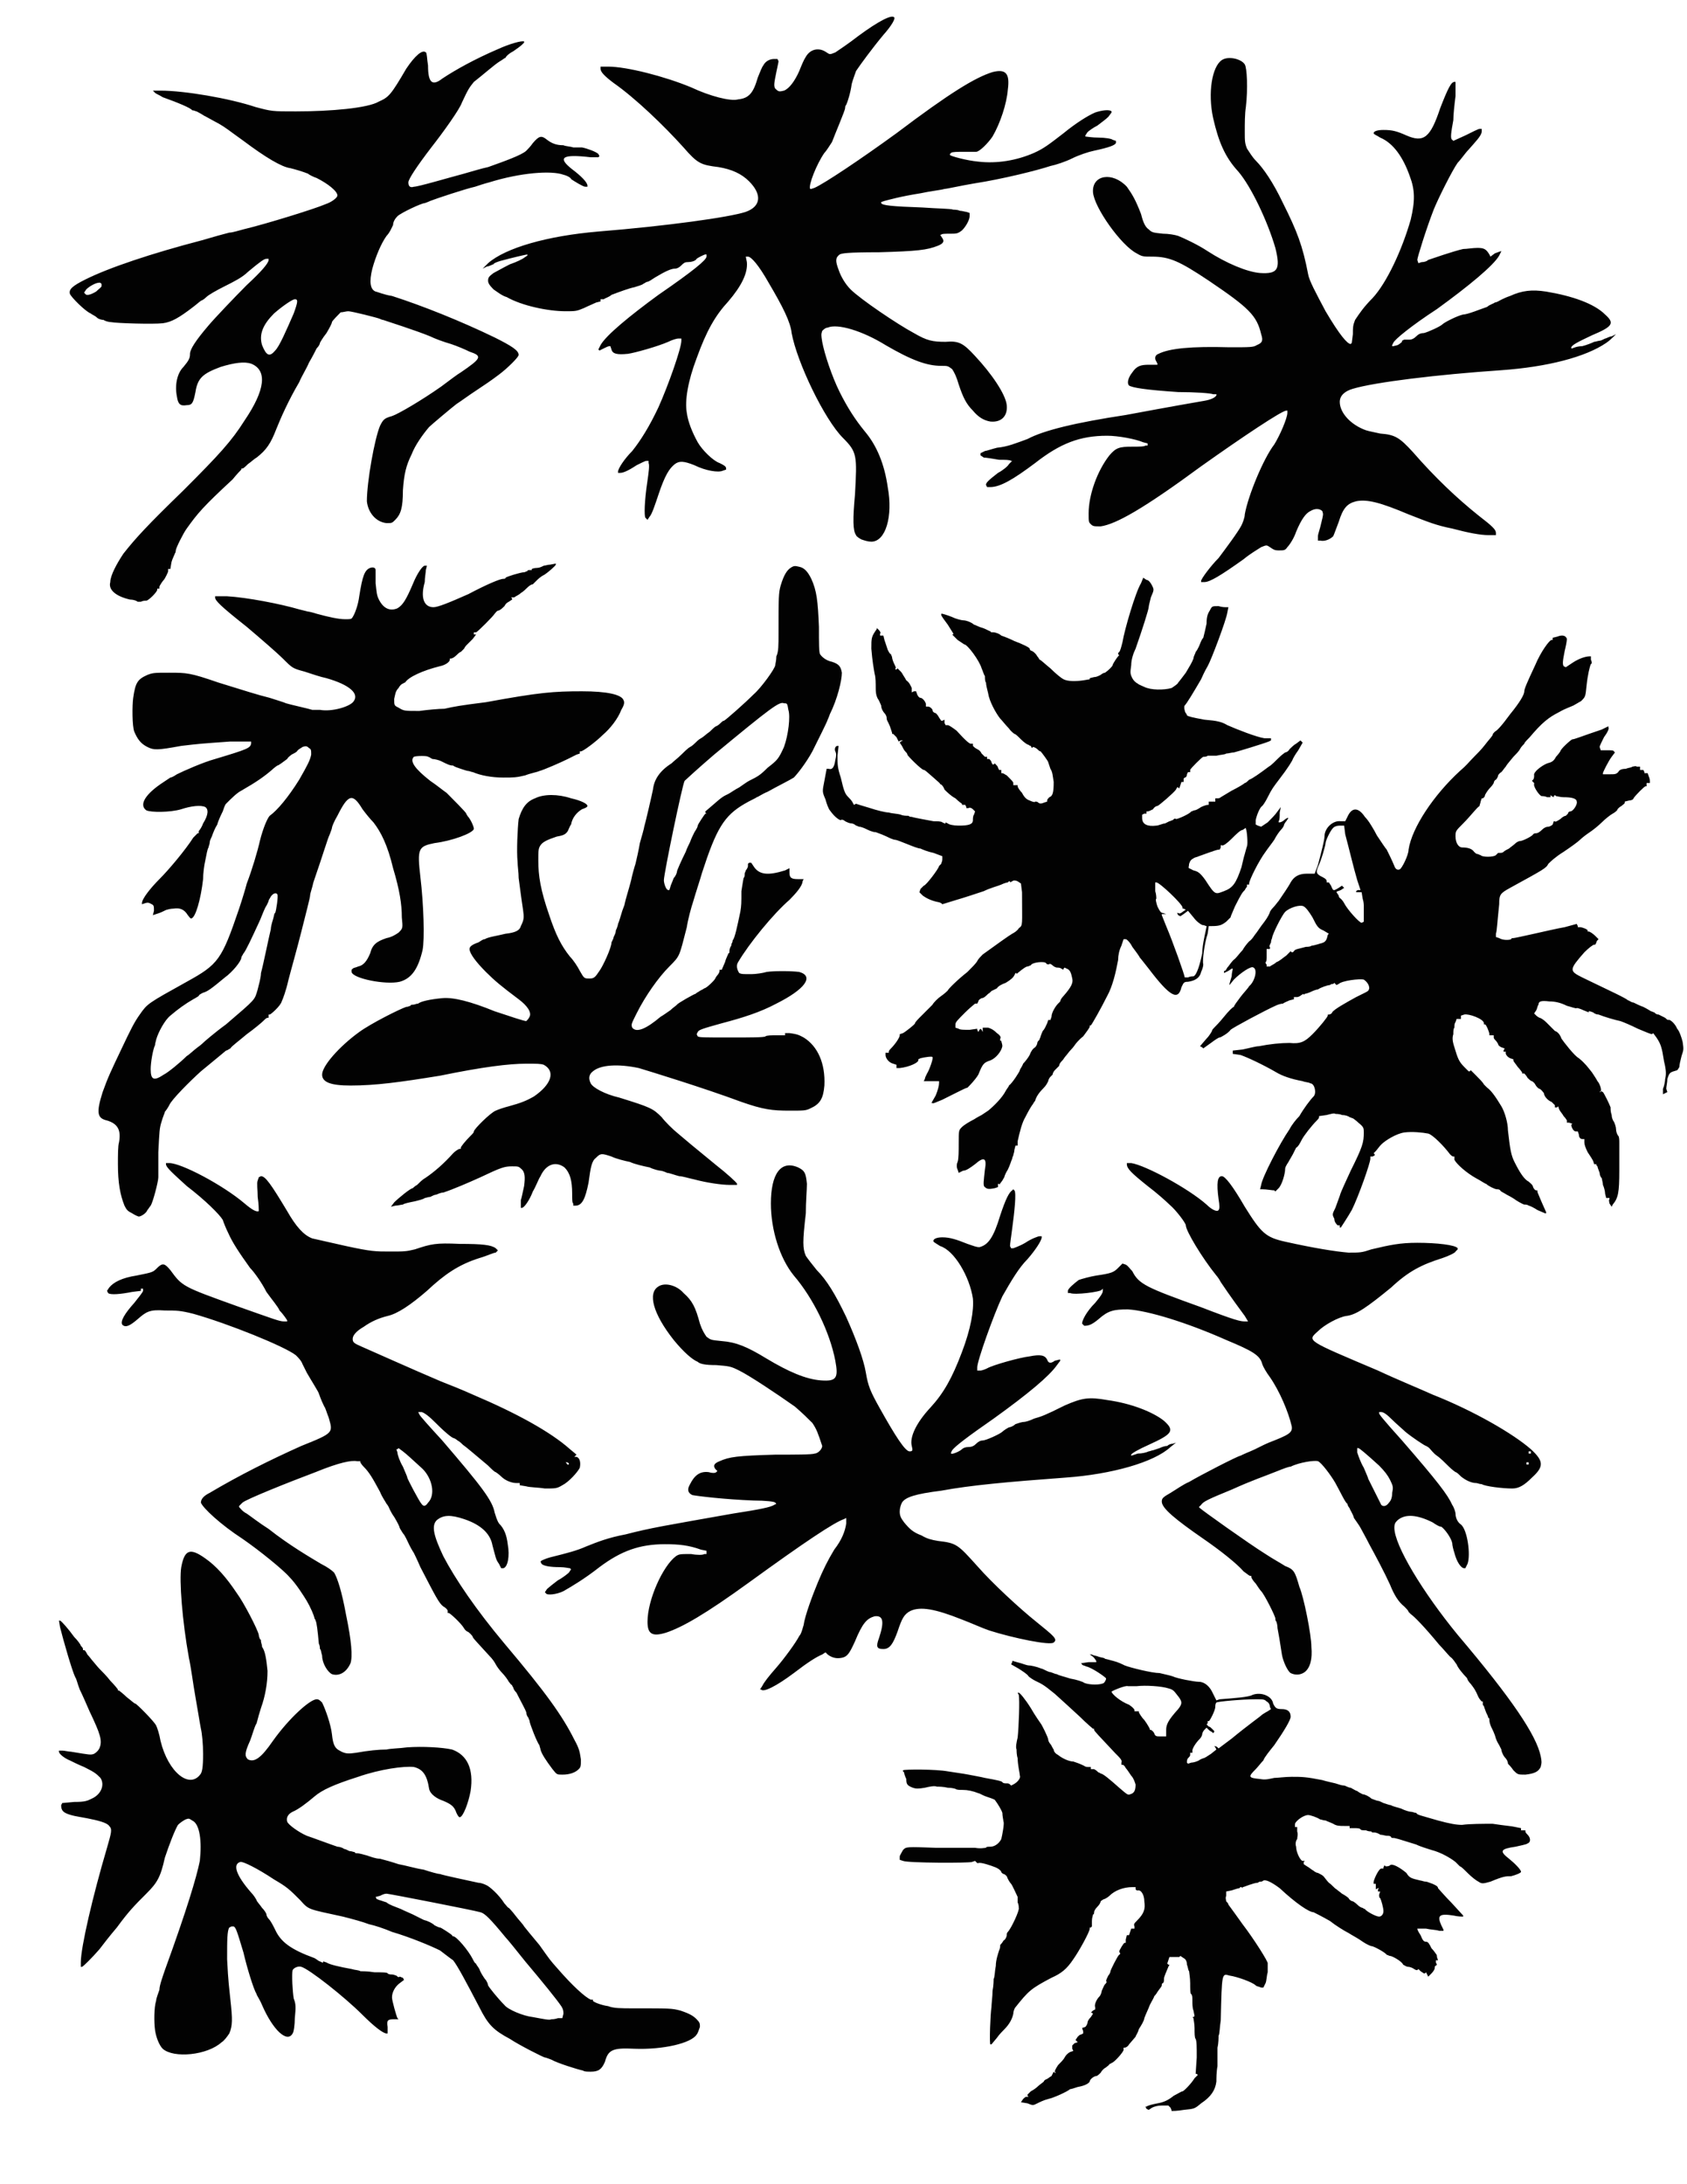 <?xml version="1.0" standalone="no"?>

<!DOCTYPE svg PUBLIC "-//W3C//DTD SVG 20010904//EN"

 "http://www.w3.org/TR/2001/REC-SVG-20010904/DTD/svg10.dtd">

<svg version="1.0" xmlns="http://www.w3.org/2000/svg"

 width="1545pt" height="2000pt" viewBox="0 0 1545 2000"

 preserveAspectRatio="xMidYMid meet">

<path fill="#020202" stroke="none" d="
M1072 1930

L1070 1928

L1064 1928

C1060 1928 1057 1929 1055 1930

L1052 1932

L1050 1931

L1049 1929

L1050 1929

C1051 1928 1055 1927 1060 1926

C1066 1925 1070 1923 1075 1919

C1079 1917 1082 1915 1083 1915

C1084 1915 1091 1908 1094 1903

L1097 1900

L1096 1899

L1095 1899

L1096 1884

C1096 1874 1096 1869 1095 1867

C1094 1866 1094 1862 1094 1857

C1094 1853 1093 1849 1093 1848

L1092 1847

L1093 1847

L1094 1846

L1093 1841

C1092 1839 1092 1834 1092 1832

C1092 1829 1092 1827 1091 1826

C1090 1826 1090 1821 1090 1816

C1090 1811 1089 1806 1089 1805

C1088 1804 1088 1801 1087 1799

C1087 1796 1086 1794 1084 1793

L1081 1791

L1080 1792

C1079 1792 1077 1792 1075 1792

L1071 1792

L1070 1795

L1069 1798

L1070 1799

L1071 1799

L1070 1801

C1068 1806 1066 1810 1066 1812

C1066 1814 1066 1815 1065 1816

C1064 1816 1064 1817 1064 1818

C1064 1819 1062 1821 1060 1824

C1059 1826 1057 1828 1057 1828

C1057 1829 1055 1832 1053 1836

C1052 1839 1049 1845 1048 1848

C1048 1850 1045 1855 1043 1858

C1042 1862 1040 1864 1040 1865

C1040 1865 1040 1865 1034 1872

C1033 1874 1031 1875 1030 1875

L1029 1875

L1029 1877

C1029 1879 1020 1889 1018 1889

C1018 1889 1017 1890 1016 1890

C1016 1891 1014 1892 1013 1893

C1011 1894 1009 1896 1008 1898

C1007 1899 1005 1901 1004 1901

C1002 1901 998 1904 998 1906

C997 1908 993 1910 987 1911

C984 1912 981 1913 980 1913

C978 1915 965 1921 960 1922

C956 1923 952 1925 950 1926

C946 1928 946 1928 941 1926

L935 1925

L937 1922

C938 1921 939 1920 940 1920

L942 1920

L941 1919

L941 1918

L944 1915

C946 1914 949 1912 951 1910

C952 1909 955 1907 956 1906

C956 1905 958 1904 958 1904

C959 1904 961 1902 963 1901

L965 1897

L966 1898

L967 1898

L966 1897

C966 1896 967 1894 969 1891

C971 1889 974 1886 975 1884

C976 1882 978 1880 980 1879

L983 1878

L982 1876

L982 1873

L984 1871

L987 1870

L986 1869

L985 1868

L987 1865

C988 1864 989 1863 990 1863

L992 1862

L992 1860

L991 1857

L994 1856

C995 1855 996 1853 996 1852

C996 1851 997 1849 999 1847

L1001 1844

L1000 1843

L999 1843

L1001 1841

L1003 1840

L1003 1838

C1002 1836 1004 1831 1007 1828

C1008 1827 1009 1824 1009 1823

C1010 1821 1011 1818 1012 1817

C1013 1816 1014 1815 1013 1814

C1013 1813 1014 1811 1015 1809

C1016 1808 1017 1806 1017 1805

C1017 1804 1024 1790 1025 1790

L1026 1789

L1025 1787

C1025 1786 1029 1779 1030 1779

L1031 1779

L1031 1776

L1032 1772

L1033 1772

L1034 1772

L1035 1769

L1036 1766

L1038 1766

L1039 1766

L1039 1764

C1038 1762 1039 1761 1041 1759

C1048 1752 1049 1748 1048 1741

C1048 1735 1045 1731 1043 1731

L1041 1731

L1040 1730

L1040 1728

L1037 1728

C1029 1728 1021 1731 1016 1736

C1015 1737 1012 1739 1011 1739

C1009 1740 1008 1741 1008 1741

C1008 1742 1007 1744 1005 1746

C1003 1748 1002 1750 1002 1751

C1002 1752 1002 1753 1001 1753

C1001 1754 1000 1756 1000 1759

L1000 1764

L999 1765

L998 1765

L998 1766

C998 1769 988 1787 983 1794

C977 1803 972 1807 963 1811

C944 1821 942 1823 930 1838

C929 1839 928 1842 928 1844

C927 1849 924 1854 920 1858

C919 1859 915 1863 913 1866

L908 1872

L907 1872

C906 1871 907 1844 908 1838

C908 1835 909 1828 909 1823

C910 1818 910 1813 910 1812

C911 1811 911 1805 912 1800

C912 1795 914 1789 915 1786

C916 1784 916 1782 916 1781

C916 1781 918 1779 919 1777

C921 1776 922 1773 922 1772

C922 1771 922 1770 923 1769

C926 1766 934 1749 933 1747

C933 1746 933 1744 932 1742

C932 1740 932 1738 932 1737

C931 1735 927 1726 926 1725

C925 1724 923 1721 922 1718

C921 1717 920 1716 919 1716

C919 1716 917 1715 917 1714

C916 1712 914 1711 912 1710

C907 1708 898 1705 896 1706

L895 1706

L894 1705

L893 1704

L890 1705

C887 1706 832 1706 827 1704

L824 1703

L824 1700

C824 1699 826 1696 827 1694

C830 1691 830 1691 857 1692

C872 1692 888 1692 893 1692

C898 1693 902 1692 903 1692

C903 1691 905 1691 907 1691

C911 1691 915 1688 917 1684

C918 1680 920 1669 919 1668

C919 1667 918 1663 918 1660

C917 1657 914 1652 911 1648

C909 1647 906 1646 903 1645

C900 1644 897 1642 896 1642

C891 1640 886 1639 882 1639

C879 1639 876 1639 875 1638

C875 1638 872 1637 868 1637

C864 1636 860 1636 858 1636

C856 1635 851 1636 847 1637

C841 1638 839 1638 836 1637

C831 1635 830 1634 830 1629

C829 1627 828 1624 828 1623

L827 1622

L827 1621

C829 1620 857 1620 868 1622

C874 1623 882 1624 887 1625

C892 1626 898 1627 902 1628

C913 1630 918 1631 918 1632

C919 1633 920 1633 922 1633

C923 1633 924 1633 925 1634

L926 1635

L928 1634

C932 1632 935 1628 934 1626

C934 1624 932 1616 932 1610

C931 1607 931 1603 931 1602

C930 1600 931 1595 932 1591

C933 1582 934 1556 933 1552

L932 1550

L933 1550

C934 1550 939 1556 944 1564

C948 1571 953 1578 953 1578

C954 1579 960 1591 960 1593

C960 1594 961 1596 962 1597

C963 1598 964 1601 965 1602

C965 1604 967 1606 969 1607

C974 1611 980 1613 983 1613

C986 1614 989 1615 993 1617

C994 1618 996 1618 997 1618

L999 1618

L999 1619

L999 1620

L1002 1620

C1004 1621 1005 1622 1006 1623

C1007 1623 1008 1624 1008 1624

C1010 1624 1016 1629 1025 1637

C1032 1643 1033 1644 1035 1643

C1039 1642 1040 1639 1040 1634

C1039 1631 1038 1628 1036 1626

C1034 1623 1032 1620 1031 1619

C1030 1617 1029 1616 1028 1616

L1027 1616

L1027 1614

C1028 1612 1026 1610 1021 1605

C1007 1590 1002 1585 1002 1584

L1002 1583

L1001 1583

C1001 1583 995 1578 989 1572

C978 1562 975 1559 966 1551

C955 1542 954 1542 948 1539

C946 1538 943 1536 942 1535

C941 1533 936 1530 933 1528

L926 1524

L927 1522

L927 1521

L928 1521

C928 1521 931 1522 935 1523

C938 1524 941 1525 942 1525

C944 1525 949 1526 954 1528

C955 1528 958 1530 961 1531

C963 1531 966 1533 968 1533

C969 1534 974 1535 980 1537

C986 1538 992 1540 993 1541

C998 1543 1008 1543 1011 1541

C1012 1540 1013 1538 1013 1537

C1013 1536 1000 1527 995 1526

C993 1525 991 1525 991 1524

L990 1523

L997 1522

L1004 1522

L1004 1521

C1004 1521 1003 1519 1001 1517

L998 1515

L1000 1515

C1001 1516 1004 1516 1006 1517

C1009 1518 1012 1518 1012 1519

C1013 1519 1016 1520 1020 1521

C1024 1522 1028 1524 1030 1525

C1035 1527 1055 1532 1062 1532

C1066 1533 1071 1534 1074 1535

C1078 1537 1094 1540 1098 1540

C1103 1540 1108 1544 1111 1551

L1114 1557

L1117 1556

C1130 1555 1144 1554 1147 1552

C1155 1549 1165 1553 1166 1560

C1168 1564 1169 1565 1174 1565

C1179 1565 1182 1567 1182 1572

C1182 1575 1176 1585 1167 1598

C1163 1603 1158 1609 1157 1612

C1155 1614 1152 1618 1150 1620

C1143 1627 1143 1628 1154 1629

C1159 1630 1162 1629 1167 1628

C1170 1628 1177 1627 1183 1627

C1192 1627 1196 1627 1211 1630

C1214 1631 1219 1632 1223 1633

C1226 1634 1229 1635 1231 1635

C1232 1635 1235 1637 1237 1637

C1239 1638 1242 1640 1243 1640

C1244 1641 1246 1642 1248 1643

C1250 1643 1254 1645 1256 1647

C1259 1648 1261 1649 1262 1649

C1263 1649 1265 1650 1267 1651

C1270 1652 1273 1653 1274 1653

C1275 1654 1280 1655 1283 1656

C1287 1658 1291 1659 1292 1659

C1294 1659 1295 1660 1297 1660

C1298 1662 1300 1662 1317 1667

C1328 1670 1334 1671 1339 1671

C1346 1670 1359 1670 1367 1670

C1380 1672 1384 1672 1388 1673

L1393 1674

L1393 1675

L1393 1676

L1395 1676

L1397 1676

L1397 1677

C1397 1678 1398 1679 1399 1680

C1402 1683 1402 1687 1399 1688

C1398 1689 1392 1690 1388 1691

C1374 1693 1373 1695 1382 1702

C1387 1706 1393 1712 1393 1714

C1393 1715 1388 1717 1384 1718

C1379 1718 1377 1718 1365 1723

C1358 1725 1357 1725 1354 1723

C1352 1722 1348 1719 1344 1715

C1341 1712 1338 1709 1337 1709

C1337 1709 1335 1707 1333 1705

C1328 1701 1319 1696 1311 1694

C1308 1693 1301 1691 1297 1689

C1281 1684 1278 1683 1276 1683

C1275 1683 1274 1683 1274 1682

C1273 1681 1272 1681 1270 1681

C1269 1681 1266 1680 1264 1680

C1263 1679 1260 1678 1259 1678

C1257 1678 1256 1678 1256 1677

C1255 1677 1253 1677 1251 1676

C1249 1676 1246 1676 1246 1675

C1245 1674 1243 1674 1240 1674

L1236 1674

L1236 1673

L1236 1672

L1231 1672

C1227 1672 1224 1672 1221 1670

C1219 1669 1216 1668 1214 1667

C1212 1667 1210 1666 1209 1666

C1206 1664 1200 1662 1198 1662

C1194 1662 1187 1667 1186 1670

L1186 1673

L1187 1673

L1188 1673

L1188 1677

C1189 1680 1188 1682 1188 1684

C1187 1685 1186 1688 1187 1691

C1187 1696 1191 1704 1193 1704

L1195 1704

L1194 1705

L1194 1707

L1197 1709

C1199 1710 1201 1712 1203 1713

C1204 1714 1206 1715 1207 1715

C1209 1716 1211 1717 1212 1718

C1213 1719 1215 1722 1217 1724

C1220 1726 1222 1729 1224 1730

C1225 1731 1228 1733 1229 1734

C1231 1735 1234 1737 1235 1738

C1236 1740 1238 1741 1239 1741

C1239 1741 1241 1742 1243 1744

C1245 1746 1247 1747 1248 1747

C1248 1747 1249 1748 1250 1748

C1251 1750 1260 1755 1263 1755

C1265 1755 1267 1753 1267 1750

C1267 1747 1265 1740 1264 1738

C1263 1738 1263 1736 1263 1735

L1264 1732

L1263 1732

L1262 1732

L1262 1730

L1263 1729

L1262 1729

L1260 1730

L1260 1729

C1260 1728 1260 1727 1260 1726

L1260 1725

L1259 1725

L1258 1725

L1258 1723

C1259 1719 1263 1711 1265 1711

L1267 1711

L1267 1710

L1268 1708

L1269 1709

C1270 1709 1272 1709 1273 1708

C1275 1706 1282 1710 1288 1715

C1291 1720 1293 1720 1301 1722

C1302 1722 1304 1723 1306 1723

C1307 1723 1309 1724 1312 1725

C1314 1726 1317 1727 1317 1729

C1318 1730 1323 1736 1329 1742

L1340 1754

L1340 1755

C1339 1755 1335 1755 1331 1754

C1318 1752 1316 1754 1320 1763

C1321 1765 1322 1767 1322 1767

L1322 1768

L1318 1768

C1315 1767 1310 1767 1306 1766

L1298 1766

L1298 1766

C1298 1767 1299 1769 1301 1772

C1303 1777 1304 1778 1306 1778

C1308 1778 1309 1780 1311 1784

C1313 1786 1315 1789 1315 1789

C1316 1790 1316 1791 1316 1792

L1317 1795

L1316 1795

L1315 1795

L1315 1797

L1316 1799

L1315 1800

C1314 1800 1314 1801 1314 1802

C1314 1803 1313 1805 1311 1807

L1308 1810

L1307 1808

L1306 1806

L1305 1807

L1304 1807

L1301 1805

L1299 1803

L1298 1804

L1297 1804

L1295 1803

C1294 1802 1291 1801 1290 1801

C1288 1801 1287 1800 1285 1799

C1284 1796 1275 1791 1273 1791

C1272 1791 1271 1790 1270 1790

C1269 1788 1258 1782 1256 1782

C1255 1782 1251 1780 1248 1778

C1244 1775 1238 1772 1235 1770

C1231 1768 1223 1763 1218 1759

C1211 1755 1205 1752 1203 1751

C1199 1751 1187 1743 1172 1729

C1164 1723 1159 1721 1157 1722

C1156 1723 1155 1723 1154 1723

C1154 1723 1153 1723 1152 1724

C1150 1724 1147 1725 1144 1726

C1141 1727 1139 1728 1138 1728

L1138 1729

L1137 1728

L1136 1728

L1135 1729

C1134 1729 1131 1730 1128 1731

L1123 1732

L1123 1736

C1122 1738 1123 1740 1123 1741

C1124 1742 1125 1743 1125 1744

C1128 1748 1133 1755 1138 1762

C1148 1775 1162 1797 1161 1798

C1161 1799 1161 1802 1161 1806

C1160 1809 1160 1814 1159 1816

L1157 1820

L1155 1820

C1153 1819 1151 1819 1150 1818

C1147 1815 1133 1810 1126 1809

C1119 1807 1119 1806 1118 1850

C1117 1856 1117 1863 1116 1864

C1116 1866 1116 1871 1115 1875

C1115 1878 1115 1886 1115 1892

C1114 1897 1114 1904 1114 1906

C1113 1914 1109 1920 1100 1926

C1094 1931 1094 1931 1084 1932

C1078 1933 1074 1933 1073 1933

C1073 1933 1073 1932 1072 1930

Z

M1098 1612

C1099 1611 1102 1610 1102 1610

C1103 1610 1106 1608 1109 1606

L1114 1602

L1113 1600

L1112 1599

L1113 1599

C1113 1599 1114 1599 1115 1600

L1116 1601

L1128 1592

C1134 1587 1143 1580 1147 1577

C1151 1574 1155 1571 1156 1570

C1156 1570 1159 1568 1161 1567

L1164 1565

L1163 1563

C1163 1561 1162 1559 1160 1558

C1158 1556 1157 1556 1150 1556

C1138 1556 1115 1558 1114 1559

C1113 1560 1113 1562 1113 1563

C1113 1566 1108 1576 1107 1576

L1106 1576

L1106 1578

L1105 1579

L1107 1581

C1108 1581 1109 1582 1110 1583

L1112 1585

L1112 1586

L1111 1587

L1110 1586

C1110 1586 1108 1585 1107 1584

L1105 1582

L1103 1584

C1102 1585 1101 1587 1101 1588

C1101 1589 1100 1591 1099 1592

C1095 1596 1092 1601 1092 1603

L1092 1605

L1091 1605

L1090 1605

L1090 1607

C1090 1608 1089 1609 1088 1610

C1087 1611 1087 1613 1087 1614

L1088 1615

L1091 1614

C1093 1614 1096 1613 1098 1612

Z

M1068 1584

C1068 1579 1070 1575 1079 1565

C1083 1560 1083 1558 1078 1552

C1075 1548 1074 1547 1070 1546

C1064 1544 1049 1543 1041 1544

C1037 1544 1033 1544 1033 1544

C1031 1543 1019 1548 1018 1549

C1018 1551 1026 1558 1034 1561

C1037 1563 1039 1565 1039 1566

L1039 1567

L1041 1567

L1043 1567

L1043 1568

C1043 1568 1045 1572 1048 1575

C1051 1579 1053 1583 1053 1583

L1053 1584

L1054 1584

C1054 1584 1056 1585 1057 1587

C1058 1590 1059 1590 1063 1590

L1068 1590

L1068 1584

Z

M534 1896

C529 1895 510 1889 505 1886

C502 1885 500 1884 499 1884

C498 1884 476 1873 467 1867

C452 1859 447 1854 439 1838

C427 1815 419 1800 415 1795

C412 1793 407 1789 403 1786

C395 1782 376 1774 359 1769

C352 1766 343 1763 338 1762

C333 1760 322 1757 314 1755

C282 1748 283 1749 275 1740

C265 1730 263 1728 251 1721

C236 1711 222 1704 220 1705

C213 1707 216 1717 230 1733

C232 1735 234 1738 235 1740

C235 1741 238 1744 240 1747

C242 1749 244 1752 244 1753

C244 1754 245 1756 246 1757

C248 1759 250 1763 252 1767

C257 1778 266 1785 288 1793

C290 1794 292 1796 293 1796

L295 1797

L296 1797

L296 1796

L299 1797

C302 1799 311 1801 322 1803

C325 1804 329 1804 330 1805

C331 1805 337 1805 343 1806

C349 1806 355 1806 355 1807

C356 1808 358 1808 359 1808

C361 1808 362 1809 363 1809

C364 1810 365 1811 366 1810

C367 1810 368 1811 369 1811

L370 1813

L366 1816

C362 1819 359 1824 359 1829

C359 1832 363 1846 364 1848

L365 1849

L361 1849

C355 1849 354 1850 355 1856

L355 1862

L354 1862

C351 1862 343 1856 332 1845

C315 1828 283 1803 276 1801

C273 1800 269 1802 268 1804

C267 1808 268 1824 269 1830

C271 1835 271 1838 270 1848

C270 1854 269 1861 268 1862

C263 1871 250 1859 240 1836

C238 1831 235 1827 235 1826

C232 1821 226 1801 223 1788

C217 1768 216 1765 214 1764

L212 1764

L210 1765

C208 1768 208 1777 208 1794

C209 1815 210 1821 211 1831

C213 1849 213 1855 210 1862

C208 1865 205 1869 203 1870

C190 1882 159 1885 149 1876

C146 1873 143 1866 142 1859

C141 1852 141 1838 143 1832

C143 1830 145 1825 146 1822

C146 1818 149 1810 151 1804

C171 1749 180 1719 183 1704

C185 1686 183 1670 176 1667

C173 1665 173 1665 170 1666

C168 1667 165 1669 163 1671

C160 1676 155 1689 151 1701

C147 1719 144 1724 134 1734

C123 1745 118 1750 107 1765

C101 1772 94 1781 91 1785

C84 1793 76 1801 75 1801

L74 1801

L74 1797

C74 1783 85 1736 98 1692

C102 1678 103 1675 100 1672

C98 1669 90 1667 80 1665

C75 1664 68 1663 65 1662

C58 1660 56 1658 56 1653

L57 1651

L68 1650

C78 1650 80 1649 84 1647

C93 1643 96 1634 92 1628

C88 1624 87 1623 77 1618

C72 1616 66 1613 64 1612

C59 1610 54 1606 54 1604

L54 1603

L57 1603

C59 1603 63 1604 65 1604

C83 1607 83 1607 86 1606

C88 1605 90 1603 91 1601

C94 1594 92 1588 82 1567

C79 1560 75 1551 73 1547

C71 1542 70 1537 69 1536

C66 1530 58 1502 55 1490

L54 1484

L55 1484

C56 1484 63 1492 68 1499

C71 1502 74 1506 74 1507

C75 1508 76 1509 76 1510

L76 1511

L77 1511

C78 1511 79 1513 80 1515

C82 1517 84 1520 85 1521

C86 1522 89 1526 91 1528

C93 1530 98 1535 101 1539

C105 1543 108 1547 108 1547

L108 1548

L109 1548

C109 1548 113 1551 116 1554

C120 1557 123 1560 124 1560

C125 1560 141 1576 143 1580

C144 1582 146 1588 147 1594

C154 1623 174 1639 184 1624

C185 1622 186 1619 186 1606

C186 1597 185 1587 184 1583

C183 1578 181 1565 179 1554

C177 1543 175 1527 173 1518

C167 1485 164 1447 166 1435

C169 1419 174 1417 188 1427

C198 1434 207 1444 217 1459

C223 1467 236 1492 237 1497

C237 1499 238 1500 238 1501

C239 1501 239 1502 239 1503

C239 1504 240 1506 240 1508

C243 1512 244 1520 245 1530

C245 1541 243 1553 239 1564

C238 1567 236 1574 235 1578

C233 1581 231 1589 229 1594

C224 1605 224 1608 227 1611

C233 1614 239 1610 250 1594

C265 1573 284 1556 290 1556

C292 1556 293 1557 295 1559

C298 1565 303 1579 304 1588

C305 1598 307 1601 311 1603

C316 1606 319 1606 326 1605

C337 1603 347 1602 354 1602

C358 1601 366 1601 373 1600

C387 1599 405 1600 414 1602

C428 1607 434 1620 431 1640

C429 1651 424 1664 421 1664

C420 1664 419 1662 418 1660

C416 1654 413 1652 406 1649

C400 1647 394 1643 393 1638

C391 1625 387 1620 379 1618

C370 1617 348 1620 328 1627

C306 1634 295 1639 288 1645

C281 1651 273 1657 268 1659

C264 1661 262 1664 263 1668

C264 1671 274 1678 281 1681

C287 1683 303 1689 309 1691

C311 1691 314 1692 315 1693

C316 1693 318 1694 320 1695

C322 1695 324 1696 325 1696

C325 1697 326 1697 327 1697

C329 1697 332 1698 336 1699

C339 1700 344 1702 348 1702

C352 1703 359 1705 365 1707

C371 1708 381 1711 388 1712

C394 1714 401 1716 403 1716

C405 1717 429 1722 438 1724

C440 1724 443 1725 445 1726

C448 1727 457 1735 462 1743

C464 1745 465 1747 466 1747

C466 1747 469 1750 472 1754

C475 1758 479 1762 480 1764

C484 1769 484 1769 494 1781

C504 1795 503 1794 511 1803

C524 1818 536 1829 541 1831

L543 1831

L543 1832

C543 1833 550 1836 557 1837

C562 1839 569 1839 580 1839

C614 1839 615 1839 623 1841

C632 1844 635 1846 638 1849

C641 1852 641 1853 641 1856

C640 1859 639 1862 638 1863

C633 1871 607 1877 581 1876

C561 1875 557 1877 554 1888

C551 1895 548 1897 541 1897

C538 1897 535 1897 534 1896

Z

M511 1848

L515 1848

L516 1844

C516 1842 516 1840 514 1837

C510 1831 497 1815 481 1796

C473 1786 465 1776 463 1774

C449 1757 444 1752 440 1751

C433 1749 356 1734 354 1734

C352 1734 350 1735 348 1736

L344 1737

L345 1739

C346 1739 347 1740 348 1740

C348 1740 351 1741 354 1742

C356 1744 362 1746 367 1748

C371 1750 376 1752 378 1753

C380 1754 384 1756 388 1758

C392 1759 396 1761 398 1763

C400 1764 402 1765 403 1765

C404 1765 413 1771 414 1772

C414 1773 415 1773 415 1773

C418 1773 429 1786 433 1794

C434 1796 435 1798 436 1798

C436 1799 438 1801 439 1803

C440 1806 442 1809 444 1812

C446 1814 447 1817 447 1818

C448 1820 456 1830 462 1836

C465 1840 479 1846 488 1847

C499 1849 503 1850 505 1849

C506 1849 508 1849 511 1848

Z

M506 1620

C500 1612 496 1606 495 1602

C495 1601 494 1599 494 1598

C492 1596 485 1578 485 1576

C485 1575 484 1574 484 1573

C483 1572 482 1570 482 1568

C481 1565 477 1558 473 1550

C471 1548 470 1546 470 1545

C470 1545 469 1544 469 1543

C468 1543 467 1541 466 1540

C465 1538 462 1534 460 1532

C458 1530 455 1526 454 1524

C453 1522 451 1519 448 1516

C439 1506 433 1500 433 1499

C433 1498 429 1494 428 1494

C428 1494 426 1493 425 1491

C422 1486 412 1477 411 1477

L410 1477

L410 1475

C410 1474 408 1472 406 1471

C402 1468 399 1462 385 1435

C382 1428 379 1422 379 1422

C379 1422 377 1419 375 1415

C373 1411 371 1406 369 1404

C367 1401 366 1399 366 1399

C366 1398 364 1394 361 1389

C358 1385 356 1380 356 1380

C356 1380 355 1378 354 1377

C353 1375 350 1371 348 1366

C341 1353 338 1348 333 1343

C331 1341 330 1339 330 1339

L330 1338

L327 1338

C322 1337 311 1339 289 1348

C265 1357 225 1373 222 1376

L219 1379

L219 1380

C220 1381 222 1384 226 1386

C229 1388 238 1395 246 1400

C265 1415 284 1426 294 1432

C300 1435 304 1438 306 1440

C309 1445 313 1457 317 1479

C322 1503 323 1517 321 1523

C317 1532 310 1535 304 1533

C300 1531 295 1523 295 1516

C294 1513 294 1510 293 1510

C293 1509 293 1507 292 1505

C291 1494 290 1485 289 1484

C289 1483 288 1482 288 1482

C288 1480 284 1471 281 1466

C278 1461 271 1450 265 1444

C260 1438 238 1420 222 1409

C202 1396 186 1381 184 1376

C184 1373 186 1370 192 1367

C219 1351 247 1337 276 1324

C306 1312 305 1312 301 1298

C299 1293 298 1289 297 1288

C294 1282 292 1276 292 1276

C292 1275 285 1264 281 1257

C280 1255 278 1251 277 1249

C276 1246 273 1243 271 1241

C261 1233 209 1212 177 1203

C165 1200 162 1200 151 1200

C137 1199 134 1201 126 1208

C119 1214 115 1216 112 1213

C110 1210 114 1203 123 1193

C127 1188 131 1183 131 1182

L131 1180

L130 1180

L129 1180

L129 1181

L129 1182

L121 1183

C111 1185 101 1186 99 1184

L98 1182

L100 1179

C104 1174 112 1170 125 1168

C140 1165 140 1165 144 1161

C149 1156 151 1157 156 1163

C167 1178 167 1178 217 1196

C251 1208 256 1210 260 1210

L263 1210

L263 1209

C263 1209 260 1204 256 1200

C255 1197 249 1190 244 1183

C240 1175 233 1165 229 1161

C219 1147 213 1138 209 1129

C207 1125 205 1120 204 1117

C201 1112 188 1099 171 1086

C159 1075 152 1069 152 1066

L152 1065

L155 1065

C166 1065 204 1085 224 1102

C231 1108 235 1110 237 1109

C237 1108 237 1103 236 1096

C236 1090 235 1083 236 1081

L237 1078

L239 1077

C243 1077 248 1084 263 1109

C271 1123 278 1131 286 1134

C290 1135 304 1138 317 1141

C340 1146 344 1146 357 1146

C370 1146 372 1146 380 1144

C395 1139 399 1138 421 1139

C442 1139 450 1140 454 1143

L456 1145

L454 1147

C452 1147 446 1150 439 1152

C420 1158 407 1167 391 1182

C376 1195 364 1203 355 1205

C347 1207 340 1210 333 1215

C326 1219 323 1223 323 1226

C323 1229 324 1230 331 1233

C338 1236 378 1254 404 1265

C409 1267 422 1272 433 1277

C473 1294 504 1311 522 1327

L528 1332

L527 1333

L526 1334

L528 1334

C531 1335 532 1339 531 1344

C529 1348 521 1357 515 1360

C510 1363 509 1363 499 1363

C493 1362 485 1362 482 1361

L476 1360

L476 1359

L476 1358

L473 1358

C469 1358 463 1356 459 1352

C457 1350 454 1348 454 1348

C453 1348 450 1345 447 1342

C435 1332 427 1325 424 1323

C423 1322 421 1320 419 1319

C418 1318 416 1317 416 1317

C414 1317 407 1311 397 1301

C391 1295 387 1293 386 1293

L383 1293

L384 1295

C384 1296 394 1307 405 1319

C441 1361 451 1374 453 1385

C454 1388 455 1392 457 1395

C462 1400 464 1406 465 1414

C467 1425 465 1435 461 1436

L459 1436

L457 1432

C454 1428 454 1426 451 1415

C449 1404 440 1396 425 1391

C413 1387 406 1387 400 1392

C395 1397 397 1406 406 1425

C417 1446 436 1474 462 1505

C500 1550 515 1571 526 1593

C531 1602 531 1605 532 1611

C532 1617 532 1618 530 1620

C527 1623 522 1625 515 1625

C510 1625 510 1625 506 1620

Z

M392 1376

C399 1369 396 1354 387 1345

C377 1336 373 1332 369 1329

L365 1326

L364 1327

L363 1327

L364 1330

C364 1332 366 1338 369 1343

C371 1348 373 1352 373 1353

C373 1354 384 1375 386 1377

C388 1380 390 1379 392 1376

Z

M521 1340

C520 1339 519 1339 519 1339

L518 1339

L519 1340

C519 1341 520 1341 520 1341

L521 1341

L521 1340

Z

M1386 1621

C1384 1618 1382 1616 1381 1615

C1381 1613 1380 1611 1378 1609

C1377 1608 1375 1604 1375 1602

C1374 1600 1373 1598 1373 1598

C1373 1598 1371 1595 1370 1592

C1369 1588 1367 1584 1366 1582

C1365 1580 1364 1577 1364 1575

C1364 1574 1364 1573 1363 1573

C1363 1572 1362 1570 1361 1568

C1360 1565 1359 1563 1359 1562

C1358 1562 1358 1561 1358 1560

L1358 1558

L1357 1558

C1357 1558 1355 1556 1354 1554

C1351 1547 1350 1546 1347 1542

C1345 1540 1344 1538 1344 1538

C1344 1537 1343 1536 1343 1536

C1340 1533 1335 1527 1334 1524

C1333 1523 1331 1519 1328 1517

C1326 1515 1321 1509 1318 1506

C1304 1489 1295 1480 1292 1478

C1291 1477 1290 1476 1290 1476

C1290 1475 1288 1473 1286 1471

C1281 1467 1277 1461 1273 1451

C1268 1440 1260 1425 1254 1414

C1251 1408 1247 1401 1246 1399

C1245 1397 1242 1393 1240 1390

C1239 1386 1236 1382 1236 1381

C1235 1380 1234 1378 1234 1377

C1232 1376 1228 1367 1223 1358

C1219 1351 1210 1339 1207 1338

C1204 1337 1190 1339 1182 1343

C1180 1343 1175 1345 1170 1347

C1155 1353 1148 1355 1128 1364

C1106 1373 1102 1375 1100 1378

L1098 1380

L1099 1381

C1101 1383 1143 1413 1159 1423

C1165 1427 1174 1432 1177 1434

C1185 1437 1186 1439 1190 1453

C1194 1462 1201 1497 1201 1508

C1202 1519 1200 1527 1195 1531

C1191 1534 1186 1534 1182 1532

C1179 1530 1175 1521 1174 1515

C1172 1502 1171 1496 1170 1491

C1170 1488 1169 1485 1169 1485

C1168 1484 1168 1483 1168 1482

C1168 1480 1158 1460 1155 1457

C1154 1456 1152 1453 1150 1450

C1148 1448 1146 1445 1146 1444

L1146 1443

L1145 1443

C1144 1443 1142 1441 1139 1439

C1133 1432 1118 1420 1102 1409

C1076 1391 1064 1381 1064 1375

C1064 1372 1065 1371 1072 1367

C1077 1364 1084 1359 1089 1357

C1099 1351 1134 1333 1136 1333

C1136 1333 1140 1331 1145 1329

C1150 1327 1157 1323 1162 1321

C1180 1314 1184 1312 1183 1306

C1180 1293 1172 1274 1163 1261

C1160 1257 1157 1252 1156 1249

C1154 1241 1147 1237 1123 1227

C1087 1211 1051 1200 1033 1199

C1020 1199 1015 1200 1006 1208

C1000 1213 997 1214 993 1214

L992 1213

L991 1212

C991 1209 995 1201 1003 1193

C1008 1187 1010 1184 1010 1182

L1010 1180

L1009 1181

C1008 1183 984 1186 980 1184

L978 1184

L978 1182

C978 1180 984 1175 988 1172

C991 1171 998 1169 1004 1168

C1018 1166 1020 1165 1024 1161

L1028 1157

L1031 1158

C1033 1159 1035 1162 1037 1164

C1043 1176 1050 1179 1100 1197

C1131 1209 1136 1210 1140 1210

L1143 1210

L1140 1205

C1137 1201 1126 1186 1118 1174

C1117 1172 1115 1169 1114 1168

C1101 1152 1086 1127 1086 1122

C1086 1120 1077 1108 1071 1103

C1068 1100 1059 1092 1051 1086

C1036 1074 1032 1070 1032 1066

L1032 1065

L1036 1065

C1049 1067 1088 1088 1105 1103

C1110 1108 1115 1110 1116 1108

C1117 1107 1117 1104 1116 1098

C1114 1083 1115 1077 1119 1077

C1122 1077 1129 1086 1140 1105

C1155 1129 1159 1133 1177 1137

C1204 1143 1223 1146 1235 1147

C1246 1147 1247 1147 1256 1144

C1273 1140 1282 1138 1298 1138

C1316 1138 1333 1140 1335 1143

L1335 1144

L1333 1146

C1333 1147 1327 1150 1321 1152

C1302 1158 1290 1164 1274 1179

C1252 1197 1242 1204 1233 1205

C1226 1206 1213 1213 1207 1219

C1197 1228 1196 1227 1262 1255

C1279 1263 1301 1272 1312 1277

C1350 1292 1386 1313 1402 1327

C1414 1338 1414 1343 1403 1353

C1396 1360 1391 1363 1385 1363

C1376 1363 1360 1361 1357 1359

C1355 1359 1353 1358 1352 1358

C1348 1358 1343 1356 1338 1352

C1336 1350 1334 1348 1333 1348

C1333 1348 1330 1346 1327 1343

C1324 1340 1319 1335 1316 1333

C1313 1331 1310 1327 1309 1326

C1308 1325 1306 1324 1306 1324

C1305 1324 1293 1316 1287 1311

C1285 1309 1279 1304 1275 1300

C1270 1295 1267 1293 1265 1293

L1263 1293

L1263 1294

C1263 1295 1266 1299 1284 1319

C1317 1357 1326 1369 1330 1378

C1332 1381 1333 1385 1333 1386

C1333 1390 1335 1394 1338 1396

C1344 1401 1347 1424 1344 1432

L1342 1436

L1341 1436

C1338 1436 1334 1430 1332 1422

C1331 1419 1330 1415 1330 1413

C1329 1408 1323 1400 1320 1398

C1318 1398 1315 1396 1312 1394

C1298 1387 1287 1386 1280 1392

C1278 1394 1277 1395 1277 1399

C1277 1415 1303 1458 1335 1497

C1385 1556 1407 1589 1411 1608

C1412 1613 1412 1614 1411 1618

C1409 1622 1406 1624 1397 1625

C1390 1625 1390 1625 1386 1621

Z

M1272 1376

C1274 1374 1275 1371 1275 1367

C1276 1362 1276 1361 1273 1355

C1271 1351 1268 1347 1263 1342

C1252 1332 1245 1326 1244 1326

L1243 1326

L1243 1330

C1244 1333 1246 1339 1249 1344

C1251 1349 1253 1353 1253 1354

C1253 1354 1264 1376 1265 1378

C1267 1380 1270 1379 1272 1376

Z

M1400 1340

L1400 1339

L1399 1339

L1398 1339

L1398 1340

L1398 1341

L1399 1341

L1400 1341

L1400 1340

Z

M1402 1330

L1402 1329

L1401 1329

L1400 1329

L1400 1330

L1400 1331

L1401 1331

L1402 1331

L1402 1330

Z

M697 1547

L696 1547

L698 1544

C700 1540 704 1535 711 1527

C718 1519 729 1504 732 1498

C734 1496 735 1491 736 1488

C737 1480 744 1461 749 1449

C754 1437 758 1429 764 1419

C771 1410 774 1402 775 1395

L775 1390

L773 1391

C764 1394 737 1412 686 1449

C646 1478 625 1490 610 1495

C597 1499 593 1496 593 1485

C593 1465 607 1434 619 1425

C622 1423 623 1423 633 1423

C638 1424 644 1424 645 1423

L647 1423

L647 1421

L647 1420

L642 1419

C631 1415 622 1414 609 1414

C586 1414 569 1420 549 1435

C535 1446 523 1453 516 1457

C510 1460 501 1461 500 1459

L499 1458

L501 1455

C502 1454 507 1450 511 1447

C515 1445 520 1441 521 1440

L523 1437

L522 1436

C521 1436 517 1435 513 1435

C504 1435 498 1434 496 1432

L495 1430

L496 1429

C496 1429 500 1427 504 1426

C520 1422 528 1420 537 1416

C547 1412 557 1408 573 1405

C596 1399 609 1397 671 1386

C697 1382 706 1380 709 1378

L711 1377

L710 1376

C710 1375 701 1374 690 1374

C664 1373 639 1370 634 1369

C630 1367 629 1364 632 1359

C636 1351 641 1347 649 1348

C652 1349 655 1349 656 1348

L657 1347

L655 1345

C653 1342 654 1340 659 1338

C668 1334 675 1333 710 1332

C728 1332 744 1332 746 1331

C749 1331 753 1327 753 1324

C749 1312 748 1309 744 1303

C740 1299 735 1294 728 1288

C711 1276 687 1260 677 1255

C669 1251 668 1251 656 1250

C646 1250 641 1249 639 1247

C634 1245 626 1238 617 1227

C598 1203 593 1184 603 1178

C609 1174 620 1177 626 1184

C634 1191 637 1197 641 1212

C643 1218 645 1221 647 1224

C651 1227 651 1227 661 1228

C674 1229 684 1233 702 1244

C722 1256 738 1263 752 1264

C766 1265 768 1262 765 1246

C760 1220 745 1189 727 1168

C714 1152 706 1126 706 1102

C706 1075 715 1062 731 1069

C737 1072 738 1074 739 1084

C739 1089 738 1101 738 1111

C735 1137 735 1143 738 1150

C740 1153 744 1158 748 1163

C757 1172 765 1185 775 1206

C784 1226 791 1245 793 1257

C795 1269 797 1274 806 1290

C820 1315 829 1329 833 1329

C836 1329 836 1328 835 1324

C833 1316 839 1303 852 1289

C864 1276 872 1262 881 1238

C889 1217 892 1200 891 1189

C888 1169 874 1145 861 1141

C858 1139 856 1138 855 1137

C854 1135 857 1133 863 1133

C870 1133 876 1135 886 1139

C892 1141 894 1142 897 1142

C905 1140 910 1133 916 1113

C921 1098 924 1092 927 1090

L928 1089

L929 1090

C931 1092 929 1110 927 1125

C926 1133 925 1139 925 1141

L926 1143

L928 1143

C928 1143 934 1141 939 1138

C945 1134 951 1132 952 1132

L954 1132

L954 1133

C954 1136 948 1145 941 1153

C933 1161 926 1173 918 1187

C910 1204 895 1246 895 1252

L895 1255

L898 1255

C899 1255 902 1254 904 1253

C909 1250 934 1243 943 1242

C953 1240 957 1241 959 1245

C960 1248 962 1249 966 1246

L970 1245

L971 1245

L971 1246

L968 1250

C961 1260 942 1276 910 1299

C887 1315 875 1324 872 1328

L871 1330

L871 1331

C872 1332 879 1329 881 1327

C882 1326 884 1325 887 1325

C890 1325 892 1324 894 1322

C896 1320 898 1319 900 1319

C903 1319 916 1313 918 1311

C919 1310 922 1308 924 1307

C925 1307 928 1306 930 1304

C933 1303 936 1302 938 1302

C939 1302 943 1301 947 1299

C954 1297 957 1296 975 1287

C991 1280 997 1279 1014 1282

C1036 1285 1056 1293 1066 1301

C1076 1310 1074 1313 1052 1323

C1043 1327 1036 1331 1036 1332

L1036 1333

L1042 1331

C1046 1331 1050 1330 1052 1329

C1053 1329 1055 1328 1056 1328

C1056 1328 1059 1327 1062 1326

C1064 1325 1067 1324 1069 1324

C1070 1323 1072 1322 1074 1322

L1077 1321

L1072 1325

C1057 1339 1018 1350 976 1353

C922 1357 889 1360 862 1365

C838 1368 829 1371 826 1376

C825 1378 824 1381 824 1384

C824 1388 825 1390 828 1394

C833 1400 836 1403 844 1406

C849 1409 853 1410 859 1411

C876 1413 877 1414 895 1434

C909 1450 934 1473 949 1485

C965 1498 969 1501 965 1504

C962 1507 928 1500 906 1493

C900 1491 889 1486 881 1483

C856 1473 843 1471 834 1475

C828 1478 826 1482 822 1494

C818 1505 815 1510 809 1510

C803 1510 802 1508 805 1500

C810 1485 809 1479 801 1480

C794 1482 790 1486 783 1503

C778 1514 776 1517 771 1518

C766 1519 762 1518 758 1515

L756 1513

L753 1515

C748 1517 740 1522 727 1532

C711 1544 699 1550 697 1547

Z

M1227 1123

L1227 1122

L1225 1122

C1224 1121 1222 1119 1222 1116

C1220 1112 1220 1112 1223 1106

C1224 1103 1226 1098 1227 1095

C1228 1091 1233 1081 1237 1072

C1248 1050 1249 1046 1249 1037

C1249 1033 1249 1032 1244 1028

C1242 1026 1239 1024 1239 1024

C1238 1024 1237 1023 1236 1023

C1235 1022 1232 1021 1229 1021

C1227 1020 1224 1020 1223 1020

C1222 1019 1219 1020 1215 1021

L1208 1022

L1208 1023

C1208 1024 1207 1025 1206 1026

C1201 1031 1194 1040 1192 1044

C1191 1046 1189 1050 1187 1051

C1186 1053 1185 1055 1184 1057

C1183 1059 1181 1062 1180 1064

C1178 1067 1177 1069 1177 1070

C1177 1075 1174 1085 1171 1088

L1168 1091

L1167 1090

C1165 1090 1160 1089 1156 1089

L1154 1089

L1155 1085

C1156 1078 1172 1047 1181 1034

C1183 1030 1187 1025 1190 1022

C1194 1015 1200 1007 1203 1004

C1206 1001 1204 992 1200 992

C1199 991 1195 991 1193 990

C1182 988 1174 985 1169 982

C1157 975 1142 968 1136 966

L1129 965

L1129 963

L1129 962

L1138 961

C1143 960 1150 958 1153 958

C1163 956 1173 955 1181 955

C1191 956 1195 954 1202 947

C1209 940 1216 931 1216 930

L1216 929

L1217 929

C1218 929 1220 928 1220 927

C1222 924 1233 918 1242 913

C1254 907 1253 908 1254 905

C1254 902 1252 899 1249 897

C1245 896 1229 898 1226 901

L1224 902

L1223 901

L1222 900

L1221 901

C1220 901 1219 901 1218 902

C1216 902 1210 904 1207 906

C1206 906 1203 907 1201 908

C1199 909 1196 910 1195 910

L1194 911

L1194 910

L1194 910

L1192 911

C1191 912 1189 913 1188 913

L1185 913

L1185 914

L1185 915

L1181 916

C1179 917 1176 918 1175 919

C1173 919 1170 920 1168 921

C1159 925 1129 941 1127 943

C1125 946 1118 950 1117 950

C1116 950 1113 952 1109 955

L1102 960

L1101 959

L1099 958

L1105 951

C1108 948 1110 944 1110 944

C1110 943 1111 942 1112 941

C1113 940 1117 936 1121 931

C1125 926 1129 922 1130 922

C1130 921 1133 917 1136 913

C1139 909 1143 905 1144 903

C1149 899 1152 888 1148 886

C1146 884 1136 891 1130 897

L1126 902

L1126 901

C1126 901 1127 897 1128 894

C1128 891 1129 888 1129 887

L1128 887

L1125 889

L1121 891

L1121 890

L1121 889

L1122 889

C1122 889 1123 888 1124 886

C1126 884 1128 880 1131 878

C1133 876 1136 872 1138 870

C1139 868 1142 864 1144 862

C1147 860 1149 856 1150 855

C1151 854 1154 849 1158 844

C1161 840 1163 836 1163 835

C1163 835 1164 833 1166 831

C1168 829 1170 826 1171 825

C1175 819 1180 812 1182 808

C1185 803 1189 800 1197 800

L1204 800

L1207 792

C1210 781 1213 769 1213 766

C1213 758 1221 751 1228 752

L1232 752

L1234 748

C1238 739 1244 739 1250 748

C1252 750 1254 753 1254 753

C1254 753 1258 759 1261 765

C1265 771 1269 777 1270 778

C1271 780 1275 788 1277 793

C1278 796 1280 797 1282 796

C1284 795 1290 783 1290 778

C1293 758 1313 728 1337 706

C1344 700 1344 699 1350 693

C1352 691 1357 686 1360 682

C1363 678 1366 675 1367 673

C1367 672 1368 671 1369 670

C1371 669 1375 665 1383 654

C1392 643 1396 636 1396 633

C1396 631 1398 626 1406 609

C1411 597 1419 586 1421 586

L1422 586

L1422 585

L1422 584

L1426 583

C1431 581 1434 582 1435 585

C1435 587 1434 592 1433 596

C1431 606 1431 608 1432 610

L1434 611

L1440 607

C1446 603 1452 601 1456 601

L1457 601

L1457 604

C1458 606 1458 608 1457 608

C1456 610 1454 618 1453 628

C1452 638 1452 638 1448 642

C1446 643 1443 645 1441 646

C1439 647 1433 649 1428 652

C1418 657 1412 662 1401 675

C1399 677 1396 680 1396 681

C1395 682 1393 684 1392 686

C1391 688 1388 691 1386 693

C1382 698 1380 700 1379 702

C1378 703 1376 706 1375 707

C1373 708 1372 710 1372 710

C1372 711 1371 713 1370 714

C1369 714 1368 716 1368 717

C1368 717 1367 719 1365 721

C1363 723 1361 726 1360 728

C1360 730 1358 731 1358 731

L1357 731

L1356 734

C1356 735 1355 737 1355 738

C1352 740 1347 747 1340 754

C1333 761 1333 761 1333 766

C1333 772 1336 776 1339 776

C1344 776 1348 777 1350 780

C1351 781 1352 782 1353 782

C1354 782 1355 783 1356 783

C1357 785 1368 785 1370 783

C1371 782 1372 781 1372 781

C1375 781 1376 781 1377 780

C1378 779 1380 778 1382 777

C1383 776 1386 774 1387 773

C1389 771 1391 770 1393 770

C1397 769 1404 765 1404 764

C1405 763 1406 763 1407 763

C1408 763 1410 762 1412 760

C1414 758 1416 757 1418 757

C1419 757 1421 756 1422 755

L1423 752

L1424 752

C1424 753 1426 752 1429 750

C1431 748 1433 747 1434 747

C1434 747 1435 746 1436 745

C1436 744 1437 743 1438 743

C1441 743 1445 736 1444 734

C1444 731 1439 730 1432 730

C1429 730 1426 729 1425 729

L1424 728

L1423 729

L1423 730

L1421 729

L1420 728

L1420 729

L1420 730

L1417 730

C1415 729 1413 729 1412 729

C1410 729 1404 720 1405 718

L1405 717

L1404 716

L1403 715

L1404 714

C1405 713 1405 711 1405 710

C1404 707 1412 701 1417 699

C1421 698 1423 697 1425 693

C1427 691 1429 688 1429 688

C1429 686 1439 677 1440 677

C1442 677 1449 674 1467 668

L1473 665

L1473 666

C1474 667 1472 671 1469 675

C1467 679 1465 683 1465 684

L1466 687

L1472 687

C1475 687 1478 687 1478 688

L1479 689

L1476 693

C1473 697 1468 707 1468 708

L1468 709

L1474 709

C1479 709 1480 709 1482 707

C1483 705 1485 704 1489 704

C1491 703 1494 703 1495 702

C1496 702 1498 701 1499 702

L1502 702

L1502 704

L1502 705

L1504 705

L1505 705

L1506 707

L1506 708

L1508 708

L1509 708

L1510 711

C1511 713 1511 715 1511 716

L1511 717

L1510 717

L1508 717

L1508 719

L1508 720

L1507 720

C1506 720 1498 728 1496 731

C1496 732 1494 733 1492 733

L1488 734

L1488 735

C1488 736 1486 737 1485 738

C1483 739 1481 741 1481 742

C1481 742 1479 744 1477 745

C1475 746 1470 750 1467 753

C1464 756 1459 760 1456 762

C1453 764 1449 767 1447 769

C1445 771 1438 776 1432 780

C1424 785 1420 789 1418 791

C1416 795 1414 796 1383 813

C1374 818 1373 819 1373 828

C1371 847 1371 852 1370 855

L1370 858

L1373 859

C1376 861 1382 861 1384 860

C1384 859 1385 859 1386 859

C1387 859 1396 857 1405 855

C1414 853 1427 850 1433 849

L1444 846

L1445 848

L1445 849

L1447 849

C1449 849 1454 851 1454 852

L1454 853

L1455 853

C1456 853 1459 855 1461 857

L1464 860

L1463 861

C1463 861 1462 862 1462 863

L1461 865

L1460 865

C1459 865 1455 868 1451 872

C1437 888 1437 889 1449 895

C1476 908 1489 914 1491 916

C1492 916 1494 918 1496 918

C1498 919 1502 921 1505 922

C1509 924 1512 926 1512 926

C1513 926 1514 927 1515 927

C1516 928 1517 929 1519 929

C1521 930 1523 931 1525 932

C1526 933 1527 934 1528 934

C1529 933 1534 937 1536 942

C1538 944 1540 950 1541 954

C1542 961 1542 961 1540 967

C1539 971 1538 975 1538 977

C1537 979 1536 980 1536 980

C1529 982 1529 982 1527 988

C1527 991 1526 995 1526 997

L1527 1000

L1525 1001

L1523 1002

L1523 997

C1524 995 1525 990 1525 988

C1526 984 1526 980 1524 972

C1522 959 1521 956 1517 950

L1514 946

L1513 947

C1512 947 1507 945 1500 942

C1494 939 1487 936 1484 935

C1479 934 1469 931 1464 929

C1462 929 1460 928 1459 927

L1456 926

L1455 926

L1455 927

L1450 925

C1448 924 1445 923 1444 923

C1444 924 1439 922 1435 921

C1429 918 1424 917 1419 917

C1411 916 1409 917 1409 920

C1408 921 1408 923 1407 925

L1405 928

L1407 930

C1408 931 1410 932 1410 932

C1411 932 1414 934 1416 936

C1419 939 1422 942 1424 944

C1427 945 1429 948 1430 951

C1432 954 1442 967 1446 969

C1452 974 1454 977 1458 982

C1460 985 1462 988 1463 990

C1465 992 1467 998 1466 999

L1465 1000

L1466 1000

L1466 999

L1468 1000

C1469 1001 1474 1011 1475 1014

C1475 1016 1475 1018 1476 1021

C1476 1023 1477 1026 1478 1027

C1479 1029 1480 1032 1480 1034

C1480 1036 1481 1039 1482 1040

C1483 1041 1483 1044 1483 1047

C1483 1053 1483 1059 1483 1072

C1483 1092 1482 1097 1477 1103

L1476 1105

L1474 1102

C1474 1101 1473 1099 1474 1098

L1474 1097

L1473 1097

L1471 1097

L1470 1093

C1470 1091 1469 1087 1468 1085

C1468 1083 1467 1080 1467 1079

C1466 1078 1465 1076 1465 1074

C1464 1071 1463 1069 1463 1068

L1462 1067

L1462 1066

L1463 1065

L1462 1066

L1460 1066

L1459 1063

C1458 1061 1456 1058 1454 1055

C1452 1051 1451 1048 1451 1046

L1451 1043

L1449 1043

C1447 1043 1446 1041 1446 1039

L1445 1036

L1443 1036

C1441 1036 1439 1032 1439 1030

L1440 1029

L1437 1028

L1435 1028

L1435 1026

C1435 1026 1434 1024 1432 1022

C1431 1020 1429 1018 1428 1016

L1427 1013

L1426 1014

L1424 1014

L1424 1012

C1423 1011 1422 1010 1421 1009

C1418 1008 1414 1004 1414 1001

C1413 1000 1412 998 1410 997

C1409 997 1407 995 1406 993

C1405 991 1403 990 1403 990

C1402 990 1400 988 1399 987

C1398 985 1396 983 1396 983

L1394 983

L1394 982

C1394 982 1392 979 1390 977

C1388 974 1386 972 1386 971

L1386 970

L1383 969

C1381 968 1380 967 1379 965

L1379 963

L1378 963

L1377 963

L1377 962

L1378 960

L1375 959

C1373 958 1372 957 1372 956

C1372 956 1371 954 1370 953

C1369 952 1368 951 1368 950

L1368 948

L1366 948

L1364 948

L1364 947

C1364 945 1361 938 1360 938

L1359 938

L1359 937

C1359 933 1345 928 1341 929

L1338 930

L1338 932

L1338 933

L1336 933

L1334 933

L1333 936

C1332 937 1332 939 1332 941

C1331 942 1331 944 1331 947

C1330 950 1330 953 1332 959

C1335 969 1336 972 1341 977

L1345 981

L1346 981

L1347 980

L1352 985

C1355 988 1358 991 1359 993

C1360 994 1361 995 1362 996

C1365 998 1369 1003 1375 1013

C1378 1018 1381 1028 1381 1035

C1383 1053 1384 1058 1387 1064

C1392 1074 1396 1080 1400 1082

C1401 1083 1404 1085 1404 1087

C1405 1089 1406 1090 1407 1090

L1408 1090

L1408 1091

C1408 1092 1410 1096 1412 1101

L1416 1110

L1416 1111

L1415 1111

L1408 1108

C1405 1106 1401 1104 1400 1104

C1399 1103 1397 1103 1396 1103

C1395 1103 1388 1099 1387 1098

C1387 1098 1384 1096 1380 1094

C1377 1092 1374 1091 1374 1090

C1373 1089 1372 1089 1371 1089

C1369 1089 1363 1086 1361 1084

C1360 1084 1356 1081 1352 1079

C1343 1074 1334 1066 1332 1062

L1332 1059

L1331 1059

C1330 1059 1329 1058 1328 1057

C1322 1049 1312 1039 1308 1038

C1303 1037 1293 1036 1286 1037

C1279 1038 1269 1044 1265 1048

C1263 1050 1261 1053 1260 1054

L1258 1056

L1259 1057

L1259 1058

L1257 1059

L1255 1059

L1255 1061

C1255 1065 1244 1096 1238 1108

C1234 1115 1228 1124 1228 1124

L1227 1124

L1227 1123

Z

M1169 881

C1172 880 1175 877 1178 875

L1182 871

L1183 872

L1184 872

L1185 871

C1186 869 1189 869 1196 867

C1197 867 1200 867 1201 866

C1202 866 1206 865 1209 864

C1214 863 1215 861 1216 856

L1217 855

L1212 852

C1207 850 1206 848 1202 840

C1199 835 1196 831 1194 830

C1191 828 1181 831 1177 835

C1174 838 1165 856 1165 859

C1165 859 1164 861 1164 863

C1163 865 1162 867 1163 867

L1163 869

L1162 869

L1160 869

L1160 875

C1160 878 1160 881 1159 881

C1159 881 1159 883 1160 883

L1160 885

L1163 885

C1164 884 1167 883 1169 881

Z

M1249 838

C1249 834 1249 831 1249 830

C1249 829 1249 826 1248 823

L1247 817

L1246 817

C1245 817 1244 817 1243 817

L1242 817

L1242 816

C1243 815 1244 815 1244 815

L1246 815

L1243 806

C1240 796 1235 775 1232 764

L1231 756

L1227 756

C1224 756 1222 757 1221 758

C1218 761 1214 770 1214 772

C1214 774 1210 788 1207 794

C1205 799 1206 800 1209 802

C1213 804 1215 805 1215 807

L1215 808

L1216 808

L1217 808

L1219 811

C1221 816 1221 816 1226 813

L1229 811

L1230 812

L1231 813

L1228 815

C1226 816 1224 816 1224 817

L1224 817

L1226 820

C1226 822 1228 823 1228 823

C1228 823 1230 825 1231 827

C1234 833 1245 845 1247 845

L1249 844

L1249 838

Z

M121 1111

C117 1109 116 1108 114 1104

C110 1094 108 1083 108 1066

C108 1058 108 1049 109 1046

C111 1035 108 1029 98 1026

C89 1024 88 1019 94 1000

C99 986 102 980 111 961

C120 942 123 936 128 929

C135 919 135 919 171 899

C200 883 203 879 219 832

C222 823 225 813 226 809

C231 796 236 779 238 770

C241 758 245 749 247 747

C254 742 264 730 274 714

C282 700 284 696 285 691

C285 687 285 686 283 685

C281 683 280 683 277 684

C276 685 273 686 272 688

C271 689 269 690 267 691

C266 692 264 693 263 695

C259 698 255 701 254 701

C254 701 251 703 249 705

C242 711 235 716 221 724

C217 726 212 731 207 736

C206 737 205 740 204 743

C203 745 200 751 199 755

C197 758 195 763 194 766

C193 768 192 770 192 772

C192 773 191 775 191 776

C190 777 189 783 188 788

C187 792 186 800 186 805

C184 823 179 841 175 841

C174 841 173 839 172 838

C169 833 165 831 159 832

C156 832 153 833 153 833

C152 833 149 835 146 836

L140 838

L141 834

C141 830 141 829 139 828

C137 827 136 826 133 827

L130 828

L130 827

C130 823 138 813 146 805

C155 796 170 778 177 767

C179 765 181 763 181 763

L182 763

L182 761

C183 760 185 757 186 754

C191 746 191 741 188 739

C184 737 175 738 166 741

C156 744 138 744 134 742

C127 737 133 727 150 716

C153 714 156 712 156 712

C157 712 159 711 162 709

C168 706 186 698 197 695

C227 686 229 685 230 681

L230 679

L211 679

C183 681 183 681 166 683

C144 687 141 687 135 684

C129 681 126 677 123 670

C121 665 121 646 122 639

C124 625 126 622 135 618

C140 616 142 616 155 616

C171 616 174 616 200 625

C226 633 235 636 247 639

C253 641 260 643 262 644

C265 645 283 649 286 650

C287 650 290 650 293 650

C304 652 321 647 324 642

C329 635 320 627 299 621

C294 620 285 617 279 615

C268 612 268 612 259 603

C254 598 239 585 226 574

C202 555 197 550 197 547

L197 546

L208 546

C226 547 257 553 274 558

C278 559 282 560 282 560

C283 560 287 561 290 562

C301 565 310 567 316 567

C321 567 322 567 323 565

C325 562 328 554 329 546

C332 527 334 522 339 520

C342 519 344 520 344 522

C344 523 344 528 344 534

C345 543 345 545 347 549

C351 557 357 560 364 557

C369 554 372 549 378 535

C382 525 387 518 389 518

L391 518

L390 522

C390 524 389 529 389 533

C385 547 388 556 397 556

C401 556 411 552 429 544

C446 535 458 530 461 530

C462 530 463 530 463 529

C464 528 477 524 480 524

C481 524 482 523 483 523

C483 522 484 522 485 522

L487 522

L487 521

C487 521 489 520 492 520

C494 520 496 519 498 518

C499 518 502 517 504 517

L509 516

L509 517

C509 518 502 524 499 526

C495 528 493 530 490 533

C489 534 488 535 488 535

C487 535 485 536 483 538

C482 539 479 542 477 543

C475 545 472 546 471 547

L468 547

L469 548

L469 549

L466 551

C464 552 463 553 462 555

C461 556 459 558 457 559

C455 559 454 561 453 562

C452 564 437 579 436 579

L434 579

L434 580

L434 581

L435 581

L436 581

L433 585

C431 587 429 589 427 591

C426 592 425 594 425 594

C424 595 423 596 422 597

C421 597 419 599 418 600

C416 602 414 603 413 603

L412 603

L412 604

C412 606 408 609 403 610

C387 614 374 620 371 625

C370 625 369 626 369 626

C368 626 366 628 365 630

C362 633 362 636 361 640

C361 646 361 646 365 648

C370 651 370 651 384 651

C391 650 402 649 407 649

C416 647 421 646 445 643

C494 634 507 633 533 633

C556 633 569 636 571 641

C572 643 572 645 569 650

C566 658 559 667 552 673

C546 679 534 688 532 688

L531 688

L531 689

L531 690

L528 691

C526 692 522 694 520 695

C514 698 498 705 494 706

C492 707 486 708 481 710

C473 712 470 712 461 712

C450 712 440 710 433 707

C432 707 430 706 429 706

C428 706 425 705 422 704

C419 703 416 702 415 701

C412 701 410 700 404 697

C402 696 398 695 396 695

C394 694 393 693 392 693

C392 692 381 692 379 693

C375 697 380 704 394 715

C400 719 406 724 409 726

C414 731 427 744 427 745

C427 746 428 746 428 747

C431 750 434 757 434 759

C433 763 414 770 398 772

C383 775 382 777 385 803

C388 828 389 860 387 870

C383 887 377 896 366 899

C353 902 323 896 322 890

L322 888

L323 887

C324 886 326 886 328 885

C333 884 336 880 339 873

C341 865 345 862 354 859

C359 858 362 856 365 854

C369 850 369 850 368 840

C368 828 366 815 360 795

C355 774 349 762 342 753

C339 750 335 745 332 741

C323 726 319 727 309 747

C306 752 304 757 304 758

C304 759 303 761 302 764

C300 768 297 779 287 808

C286 813 284 818 284 820

C284 822 280 837 276 853

C272 869 266 890 264 898

C262 907 259 915 258 917

C257 921 248 929 247 929

L246 929

L246 931

L246 932

L245 932

C244 932 243 933 241 935

C240 936 233 942 226 947

C219 953 212 958 211 960

C209 961 208 962 207 962

C207 962 195 972 184 981

C174 990 157 1007 155 1012

C154 1014 152 1017 151 1018

C151 1019 149 1023 148 1027

C146 1033 146 1036 145 1055

C145 1066 145 1077 145 1078

C145 1082 140 1101 138 1104

C137 1105 136 1107 135 1108

C134 1111 129 1114 127 1114

C127 1114 124 1113 121 1111

Z

M150 984

C154 982 165 973 171 967

C173 966 177 962 181 959

C184 957 187 954 187 954

C187 954 196 946 207 938

C235 914 233 916 236 906

C237 902 239 895 239 891

C241 884 246 859 248 851

C248 849 249 845 250 842

C251 839 251 836 252 836

C253 834 255 820 254 819

C253 817 250 818 248 821

C247 823 246 824 246 825

C246 825 245 828 243 831

C241 835 239 841 237 845

C231 858 225 871 223 873

C222 875 221 876 221 877

C221 880 213 890 206 895

C194 905 190 908 186 909

C184 910 182 911 182 912

C182 912 179 914 177 915

C170 919 163 924 156 930

C151 934 145 945 143 952

C143 953 142 955 142 957

C140 961 138 973 138 979

C138 989 141 990 150 984

Z

M477 1099

C478 1096 479 1090 480 1086

C481 1078 481 1073 477 1070

C475 1068 474 1068 469 1068

C462 1068 459 1069 440 1078

C429 1083 415 1089 406 1092

C403 1092 400 1094 399 1094

C398 1094 396 1095 394 1096

C392 1096 390 1097 389 1097

C388 1098 384 1099 380 1100

C375 1101 370 1102 369 1103

C368 1103 364 1104 362 1104

L358 1105

L361 1101

C365 1097 376 1088 378 1088

C378 1088 380 1086 382 1085

C384 1083 387 1080 389 1079

C398 1073 407 1065 415 1056

C417 1054 420 1052 421 1052

L422 1052

L422 1051

C422 1050 426 1045 431 1040

C433 1038 434 1037 434 1036

C434 1034 449 1019 454 1017

C456 1016 462 1014 466 1013

C477 1010 482 1008 489 1004

C505 993 509 981 498 975

C495 974 492 974 482 974

C466 974 442 977 403 985

C366 991 344 994 321 994

C303 994 295 991 295 984

C295 976 311 958 329 945

C340 937 366 924 372 922

C374 922 375 921 376 921

C376 920 377 920 378 920

C380 920 381 919 383 919

C385 917 394 915 405 914

C415 913 431 917 453 926

C468 931 480 935 482 935

C483 934 484 933 485 931

C487 927 483 921 475 915

C459 903 453 898 445 890

C436 881 430 873 430 869

C430 867 432 865 438 863

C440 862 442 860 444 860

C447 858 455 857 463 855

C472 854 476 852 477 848

C480 842 480 840 479 833

C477 820 476 811 475 804

C475 799 474 793 474 789

C473 780 474 758 475 750

C478 740 482 734 490 731

C498 727 511 727 523 731

C532 733 538 736 538 738

C538 739 536 740 533 741

C528 744 524 749 523 755

C522 756 521 759 520 761

C518 764 516 765 510 766

C501 769 497 771 495 774

C493 777 493 779 493 788

C493 802 495 815 503 838

C509 856 514 866 522 876

C525 879 529 885 531 889

C535 896 535 896 540 896

C544 896 545 895 549 889

C552 885 560 868 560 863

C561 861 562 859 562 858

C563 856 564 854 564 852

C565 850 566 847 566 846

C567 844 568 840 569 837

C570 833 572 829 572 828

C573 823 576 814 578 806

C579 801 581 794 582 791

C583 787 585 778 586 772

C588 765 590 758 590 757

C591 754 597 728 598 723

C599 714 604 706 615 699

C617 697 621 694 624 691

C626 689 630 685 632 684

C634 683 636 681 637 680

C638 679 640 677 642 676

C644 675 647 672 650 670

C652 668 655 665 656 665

C658 664 659 663 660 662

C661 661 662 660 663 660

C665 659 682 644 690 636

C697 630 710 612 710 609

C710 608 711 605 711 601

C713 597 713 591 713 580

C713 547 713 543 715 536

C718 526 721 522 724 520

C727 518 728 518 732 519

C737 520 740 524 743 530

C748 541 749 550 750 574

C750 589 750 597 751 599

C753 602 757 605 762 606

C768 608 770 610 771 616

C771 623 767 640 760 654

C759 657 758 659 758 659

C758 660 749 678 744 688

C738 699 730 709 727 712

C724 714 710 721 703 725

C698 727 694 730 693 730

C692 731 687 733 682 736

C663 747 656 759 643 799

C641 806 637 818 635 825

C633 831 630 842 629 849

C622 876 623 875 613 885

C603 895 591 912 583 928

C578 938 578 938 579 941

C583 946 592 942 605 931

C607 930 611 927 614 925

C616 923 619 921 620 920

C620 919 636 910 637 910

C637 910 638 909 640 908

C641 907 644 906 645 905

C647 905 655 897 655 896

C655 896 656 894 657 893

C658 892 659 890 659 889

L659 888

L660 888

L661 888

L664 881

C665 877 667 874 667 873

C668 873 668 872 668 872

C668 871 668 869 669 867

C670 866 670 864 670 864

C670 864 671 863 671 861

C673 859 675 849 678 835

C679 829 679 827 679 816

C680 809 681 804 681 804

C682 803 682 802 682 800

C682 799 683 798 683 797

C684 796 685 794 685 793

L685 791

L686 790

L688 790

L690 793

C695 801 703 802 719 797

L723 795

L723 799

C723 804 725 805 731 805

L736 805

L735 807

C735 811 729 818 723 824

C708 837 686 864 676 881

C674 884 675 888 677 891

C679 892 680 892 688 892

C692 892 699 891 702 890

C708 889 725 889 732 890

C746 894 737 906 711 919

C696 927 680 932 661 937

C643 942 640 943 639 945

L638 947

L639 949

C641 950 643 950 670 950

C687 950 700 950 701 949

C702 948 707 948 711 948

L719 948

L719 947

L719 946

L723 946

C731 947 732 948 736 950

C749 958 756 974 755 994

C754 1006 751 1011 742 1015

C738 1017 736 1017 723 1017

C707 1017 699 1016 679 1009

C644 996 595 981 585 978

C566 974 550 975 543 981

C539 984 539 988 541 992

C543 996 554 1002 567 1005

C596 1014 598 1015 606 1023

C609 1027 616 1034 621 1038

C628 1044 634 1049 656 1067

C665 1074 675 1083 675 1084

L675 1085

L668 1085

C661 1085 647 1083 636 1080

C631 1079 625 1077 622 1077

C618 1076 613 1074 611 1074

C609 1073 606 1072 605 1072

C604 1072 599 1071 595 1069

C590 1068 581 1066 577 1064

C572 1063 564 1061 560 1059

C551 1056 550 1056 546 1060

C542 1063 541 1068 539 1083

C536 1098 533 1104 527 1104

L525 1104

L525 1102

C524 1102 524 1097 524 1093

C524 1081 522 1074 517 1069

C509 1063 500 1066 495 1077

C493 1080 491 1086 488 1091

C485 1099 480 1106 478 1106

L477 1106

L477 1099

Z

M614 812

C614 811 616 807 617 804

C619 802 620 799 620 798

C620 797 624 788 628 780

C629 777 631 773 632 771

C633 768 635 764 636 762

C638 759 639 757 639 756

C639 755 645 746 646 745

L647 745

L646 744

L646 743

L653 737

C662 729 663 729 667 727

C669 726 673 723 677 721

C680 719 684 716 686 715

C694 711 696 710 703 703

C712 696 713 695 718 684

C722 673 724 656 722 650

C721 644 721 644 718 644

C714 642 706 648 654 691

C640 703 628 714 627 715

C625 718 608 800 608 806

C608 809 610 815 612 815

L613 815

L614 812

Z

M902 1087

C900 1086 901 1081 902 1071

C904 1060 901 1059 893 1066

C889 1069 885 1072 882 1072

L878 1074

L877 1071

C876 1069 876 1066 877 1064

C878 1061 878 1054 878 1047

C878 1035 878 1035 881 1032

C883 1030 888 1027 892 1025

C895 1023 899 1021 899 1021

C899 1021 902 1019 905 1017

C910 1013 918 1005 921 999

C922 997 924 995 924 994

C927 992 934 981 934 980

C934 979 936 977 937 974

C939 972 942 968 943 966

C944 963 946 960 948 959

C949 958 950 956 950 955

C950 954 951 953 952 952

C952 951 953 950 953 949

C953 949 954 946 955 944

C957 942 958 939 959 937

L960 934

L961 934

L962 934

L963 931

C963 927 967 921 969 919

C970 918 971 917 971 917

C971 916 972 914 974 912

C981 904 983 900 982 896

C981 891 980 888 977 887

L975 886

L974 887

L974 888

L972 887

C971 886 969 886 968 886

C967 886 965 885 964 884

C963 883 961 882 961 883

L959 883

L958 882

C957 880 945 881 944 884

C943 884 942 885 941 885

C940 885 938 886 932 891

L931 892

L931 891

L930 891

L929 893

C928 895 926 897 921 900

C918 901 914 903 913 905

C911 906 909 907 909 907

C908 907 907 909 905 910

C903 912 901 914 899 914

C897 915 896 916 896 917

L895 919

L893 919

C893 919 888 923 884 927

C877 934 875 936 875 938

L875 941

L878 942

C879 943 883 943 888 943

L895 942

L895 943

L896 945

L897 943

L898 942

L899 943

L900 945

L900 943

L900 941

L905 941

C908 942 910 943 913 946

C916 948 917 950 916 951

L916 953

L917 953

C917 954 918 956 918 958

C917 963 912 969 907 971

C901 973 900 974 896 984

C893 989 888 994 886 996

C885 996 881 998 877 1000

C873 1002 867 1005 863 1007

C858 1009 854 1011 854 1010

L853 1010

L857 1003

C859 998 860 994 860 992

L860 990

L853 990

L846 990

L847 988

C847 987 848 985 849 983

C851 980 855 969 854 968

C854 967 847 968 843 969

L841 970

L841 971

C841 973 833 977 824 978

L821 978

L821 977

L821 975

L818 974

C814 973 811 969 811 966

L811 964

L813 964

L814 964

L814 963

C814 962 815 961 816 960

C820 956 824 950 824 948

L824 947

L827 946

C829 945 838 938 838 937

C838 936 841 933 844 930

C848 926 852 922 854 920

C855 918 859 914 862 912

C865 910 868 907 868 907

C868 906 877 897 886 890

C890 886 894 882 895 880

C896 878 898 876 900 874

C911 866 925 856 927 855

C929 854 932 852 933 850

C937 847 936 848 936 817

L935 809

L932 807

C930 806 928 806 927 807

L925 808

L925 807

L924 807

L923 808

C922 808 919 809 917 810

C915 811 907 813 901 816

C895 818 883 822 876 824

L863 828

L862 827

C862 827 860 826 859 826

C854 825 849 823 845 820

L842 817

L843 814

C844 813 845 812 846 811

C848 811 860 795 860 793

C860 793 861 792 862 791

C862 790 863 789 863 787

L863 784

L855 781

C850 780 845 778 843 777

C841 777 836 775 831 773

C826 771 821 769 820 769

C818 769 814 767 812 766

C810 765 805 763 802 762

C799 762 795 760 793 759

C791 758 788 757 787 757

C786 757 785 756 784 756

C783 755 781 754 780 754

C778 754 776 753 774 752

C773 751 771 750 770 751

C769 751 765 749 760 742

C759 741 757 736 756 732

C753 725 753 725 755 715

C756 709 757 705 757 704

L757 704

L759 704

C762 705 764 703 765 696

C766 692 766 690 765 688

C764 686 765 683 767 683

L768 683

L767 692

C767 700 767 703 770 712

C773 725 774 727 777 730

C778 731 780 733 781 735

L782 737

L784 736

C784 736 790 738 797 740

C803 742 811 744 814 744

C817 745 822 745 825 746

C827 747 830 747 832 747

C833 748 834 748 835 748

C838 749 850 751 855 752

C858 752 862 752 863 753

L865 754

L866 754

L866 753

L868 754

C869 755 873 756 878 756

C887 756 891 755 891 751

C891 750 891 747 892 746

L893 743

L891 741

C890 740 888 739 887 740

L885 740

L885 739

L884 737

L883 737

L881 737

L881 736

C881 736 878 734 875 731

C871 729 867 725 865 723

C864 720 862 718 861 718

C861 717 858 715 856 713

C848 706 847 705 846 705

C844 705 831 692 831 691

C831 690 830 689 829 688

C828 687 827 685 826 683

L824 680

L825 679

L827 678

L825 678

L823 679

L821 675

C820 674 818 672 818 672

L817 672

L817 671

C817 671 816 668 815 665

C813 660 812 660 812 657

C812 656 811 654 810 653

C809 652 807 649 807 646

C806 644 805 641 804 640

C803 638 802 636 802 630

C802 626 802 620 801 617

C800 611 799 606 798 594

C798 584 798 583 803 576

L803 575

L805 577

C806 578 807 580 806 580

L806 582

L807 582

L809 582

L810 586

C811 589 812 592 813 595

C814 597 815 599 816 599

C816 600 817 601 817 602

C817 603 818 606 819 608

C820 610 821 612 820 612

L820 613

L821 613

L822 612

L825 615

C826 616 827 618 827 618

C827 618 829 621 830 623

C833 625 834 628 835 630

L835 634

L837 633

L839 633

L840 636

C841 638 842 639 843 639

C845 639 848 643 848 645

L848 647

L850 647

C851 647 853 648 854 650

C854 652 856 653 857 653

C858 654 859 655 860 657

L862 660

L863 660

L865 659

L865 662

L866 664

L868 664

C869 664 872 666 876 669

C885 679 888 681 889 681

L891 681

L891 683

C892 684 893 685 895 686

C897 687 898 688 899 690

C900 691 901 692 902 693

L904 693

L904 694

L904 695

L906 695

C907 696 908 697 908 698

L909 700

L910 700

L911 699

L912 700

C913 701 914 702 914 703

L915 705

L916 705

L917 705

L917 707

L917 708

L918 708

C919 708 920 709 922 710

C927 715 928 716 928 717

L928 719

L930 719

L932 719

L932 720

C932 721 934 724 936 726

C938 730 940 732 943 733

C945 734 948 735 948 734

C949 734 950 734 951 735

C952 736 954 736 956 735

L959 734

L959 733

C959 732 960 731 961 730

C964 729 965 726 965 716

C964 710 964 707 962 704

C961 701 960 698 960 698

C960 697 954 689 953 688

C952 688 951 687 950 686

C949 685 947 684 946 684

L945 685

L944 683

C943 683 942 682 942 682

C941 682 938 680 935 677

C932 674 930 672 929 672

C929 672 926 670 924 667

C921 664 918 660 916 658

C912 653 906 642 905 635

C904 631 903 627 903 625

C902 624 902 621 902 619

C901 618 900 614 899 612

C897 605 886 590 883 590

C883 590 880 588 877 586

L872 581

L873 581

L873 580

L868 572

C865 568 862 564 862 563

L862 562

L863 562

C863 562 867 563 872 565

C876 567 881 568 882 568

C885 568 890 570 892 572

C893 572 896 574 900 575

C903 576 906 578 907 578

C907 579 908 579 910 579

C911 579 915 580 917 582

C920 583 925 585 929 587

C937 590 943 593 943 594

C943 595 944 596 945 596

C947 597 949 599 950 601

C951 602 952 604 952 604

C953 604 957 608 962 612

C967 617 972 621 974 622

C978 624 985 624 992 623

L998 622

L998 621

L998 621

L1002 620

C1004 620 1006 619 1008 618

C1009 617 1011 616 1012 616

C1015 614 1019 610 1019 609

C1019 608 1023 602 1024 601

L1025 600

L1024 599

L1024 598

L1025 597

C1026 596 1027 592 1028 588

C1030 576 1040 542 1045 534

L1047 529

L1050 531

C1052 531 1054 534 1055 536

C1057 540 1057 540 1054 547

C1053 551 1052 555 1052 556

C1052 558 1046 577 1040 594

C1038 598 1036 604 1036 609

C1035 616 1035 617 1037 621

C1038 623 1040 625 1042 626

C1043 627 1046 628 1048 629

C1054 632 1066 632 1073 630

C1076 628 1079 626 1079 625

C1080 624 1083 620 1086 616

C1089 611 1092 606 1093 603

C1093 601 1095 598 1095 597

C1096 596 1097 594 1098 592

C1099 590 1100 586 1102 584

C1103 580 1104 576 1105 571

C1105 565 1106 562 1108 559

C1110 555 1110 555 1116 555

C1119 556 1122 556 1123 556

L1125 556

L1124 561

C1123 568 1109 605 1106 610

C1106 610 1103 615 1100 622

C1093 634 1087 644 1085 646

C1084 647 1085 652 1086 653

C1086 653 1087 654 1087 655

C1088 656 1092 657 1103 659

C1115 660 1119 661 1124 664

C1133 668 1151 675 1158 676

L1164 676

L1164 677

L1164 678

L1162 679

C1157 681 1134 688 1130 689

C1128 689 1125 690 1123 690

C1122 691 1118 691 1114 692

C1111 692 1107 692 1106 692

C1105 693 1103 693 1102 693

C1101 693 1090 704 1090 705

L1090 707

L1089 707

L1088 707

L1087 709

C1087 711 1086 712 1085 712

L1084 713

L1084 714

L1084 716

L1083 716

L1082 716

L1081 719

L1080 722

L1079 721

L1078 721

L1077 723

C1075 726 1061 738 1060 738

C1059 738 1057 739 1056 741

C1054 742 1052 743 1051 743

L1050 743

L1050 744

L1050 745

L1048 745

L1046 746

L1046 749

C1046 755 1051 757 1059 756

C1061 756 1065 754 1067 754

C1069 753 1071 752 1071 752

C1072 752 1073 751 1074 751

C1075 750 1076 749 1077 750

C1079 750 1090 745 1091 743

C1092 743 1093 742 1094 742

C1095 742 1097 741 1100 739

C1102 738 1105 737 1106 737

L1107 737

L1107 736

L1107 734

L1109 734

C1110 734 1111 734 1112 734

L1113 734

L1113 733

L1113 731

L1115 731

C1116 731 1117 731 1118 730

C1118 730 1123 727 1128 724

C1134 721 1139 718 1140 717

C1141 717 1143 715 1144 714

C1147 713 1154 708 1162 702

C1164 701 1168 697 1171 694

C1174 691 1177 689 1177 689

C1178 689 1180 688 1181 686

C1182 685 1185 682 1187 681

L1191 678

L1192 679

L1193 680

L1189 687

C1186 691 1184 695 1184 695

C1184 696 1179 704 1172 713

C1166 721 1165 722 1161 730

C1159 734 1157 737 1156 738

C1154 739 1151 746 1150 751

L1150 755

L1152 756

L1155 757

L1161 753

C1164 750 1168 746 1170 743

L1173 739

L1172 744

C1172 748 1172 751 1171 752

L1171 753

L1172 753

C1173 753 1175 752 1176 751

C1177 750 1179 749 1179 749

L1180 749

L1178 752

C1177 753 1176 755 1176 755

C1176 756 1175 758 1173 760

C1172 761 1169 765 1167 769

C1165 772 1161 777 1159 780

C1153 788 1144 806 1144 809

L1144 810

L1143 810

L1142 810

L1142 812

C1141 813 1140 815 1140 815

C1138 817 1137 818 1131 830

C1129 835 1127 839 1127 840

C1127 840 1125 842 1123 844

C1119 847 1117 848 1110 848

L1107 848

L1106 855

C1103 864 1101 880 1102 883

C1102 885 1101 888 1100 890

C1099 895 1095 898 1088 899

C1084 899 1084 900 1082 904

C1079 917 1071 912 1052 887

C1048 882 1045 878 1044 877

C1043 875 1040 871 1037 867

C1035 863 1032 860 1031 860

L1029 860

L1027 866

C1025 870 1024 875 1024 879

C1022 890 1019 903 1014 912

C1008 924 1000 938 999 939

L998 939

L998 940

C998 941 995 945 992 949

C988 952 985 956 985 956

C985 956 983 959 981 961

C979 963 977 966 976 967

C975 968 974 970 973 971

C972 972 970 974 970 976

C969 977 967 979 966 980

C965 981 964 983 964 984

C964 984 963 985 962 986

C961 987 960 989 960 990

C959 992 958 994 956 996

C952 1000 949 1004 948 1008

C947 1009 946 1011 946 1011

C945 1012 942 1017 939 1023

C936 1028 934 1036 932 1045

L932 1049

L931 1049

L930 1049

L929 1053

C929 1055 928 1057 928 1058

C928 1058 927 1060 927 1061

C926 1063 925 1067 923 1071

C921 1074 920 1077 920 1077

C920 1078 919 1079 918 1081

L915 1085

L915 1084

L914 1084

L914 1085

L914 1087

L911 1088

C906 1089 904 1089 902 1087

Z

M1093 894

C1096 893 1099 883 1101 873

C1101 869 1102 863 1103 858

C1104 853 1105 849 1105 848

C1104 848 1103 847 1101 847

C1099 846 1096 844 1093 840

L1088 834

L1084 837

L1081 839

L1079 838

L1078 836

L1079 836

C1080 837 1082 836 1083 835

L1086 833

L1084 832

L1083 832

L1083 831

C1083 828 1062 808 1059 808

L1058 808

L1058 809

C1058 810 1058 813 1058 816

C1059 819 1059 822 1059 823

C1058 823 1059 827 1060 830

C1062 834 1063 836 1065 836

L1068 837

L1066 837

L1064 837

L1064 838

C1064 838 1066 843 1068 848

C1074 862 1085 893 1085 895

L1085 895

L1088 895

C1090 894 1092 894 1093 894

Z

M1121 816

C1129 813 1132 809 1137 794

C1138 790 1139 785 1140 782

C1141 778 1142 775 1142 775

C1143 773 1142 760 1141 759

L1141 758

L1138 760

C1136 760 1132 764 1128 768

C1124 772 1120 775 1119 774

L1118 774

L1118 776

L1117 778

L1116 778

C1114 778 1101 783 1098 784

C1096 785 1094 785 1093 786

C1091 787 1090 788 1089 791

C1089 793 1088 795 1089 795

C1089 795 1091 796 1093 797

C1097 798 1099 799 1104 806

C1113 820 1113 819 1121 816

Z

M126 551

C125 550 122 549 119 549

C106 546 99 540 101 533

C101 527 107 516 113 507

C124 493 135 481 168 449

C201 416 212 404 224 385

C243 357 245 339 230 333

C224 331 215 332 202 336

C186 342 181 346 179 359

C177 369 176 371 171 371

C165 372 163 370 162 363

C160 353 162 342 168 336

C173 330 174 328 174 324

C174 320 179 312 191 298

C196 292 215 272 226 261

C239 249 246 241 246 238

L246 237

L244 237

C242 237 239 239 227 249

C222 254 214 258 206 262

C198 266 191 270 189 272

C187 274 185 275 185 275

C184 275 181 278 177 281

C164 291 157 295 149 296

C140 297 107 296 102 295

C100 295 96 294 95 293

C93 293 90 292 89 291

C87 289 84 288 83 287

C78 285 65 272 64 269

C63 265 66 262 78 256

C100 245 139 232 185 220

C195 217 206 214 210 213

C213 213 219 211 223 210

C244 205 289 191 298 187

C304 185 309 181 309 179

C309 175 300 168 290 163

C287 162 283 160 282 159

C277 157 270 155 266 154

C258 153 243 144 223 129

C209 119 207 117 200 113

C196 111 191 108 187 106

C184 104 180 102 180 102

C179 102 178 101 176 101

C175 99 163 94 149 89

C146 87 143 86 142 85

L140 83

L147 83

C169 83 210 90 234 98

C249 102 249 102 271 102

C303 102 337 99 347 93

C356 89 358 87 372 63

C380 51 387 45 390 48

C391 48 391 54 392 60

C392 76 396 79 405 72

C417 64 435 54 456 45

C467 40 478 37 480 38

L480 39

L478 41

C477 42 473 45 470 47

C466 49 463 52 463 53

C462 53 460 55 458 56

C453 59 443 68 434 75

C430 80 429 81 423 94

C421 100 406 121 395 135

C382 152 374 164 374 167

C374 171 376 172 379 171

C383 171 410 163 425 159

C432 157 442 154 447 153

C461 148 478 142 482 138

C483 137 486 134 488 131

C494 124 496 124 501 128

C505 131 509 133 516 133

C518 134 522 134 525 135

C527 135 531 135 533 135

C538 136 546 139 548 141

L549 143

L548 144

C548 144 544 144 541 144

C515 141 510 144 524 155

C532 161 538 167 538 170

L538 171

L536 171

C534 171 526 166 523 164

C523 163 520 161 516 160

C505 156 477 158 448 167

C444 168 438 170 435 171

C426 173 399 182 394 184

C392 185 389 186 389 186

C386 186 367 195 364 198

C362 200 360 203 360 206

C359 208 357 213 354 216

C349 223 344 235 341 246

C338 258 339 265 344 267

C345 267 352 270 359 271

C387 280 422 294 453 309

C469 317 475 321 475 325

C475 327 465 337 457 343

C449 349 446 351 431 361

C424 366 418 370 418 370

C414 373 395 389 393 391

C387 398 380 408 377 416

C372 426 370 434 369 449

C369 465 367 471 362 476

C359 479 359 479 354 479

C344 478 337 469 336 459

C336 441 343 402 348 390

C351 384 352 383 359 381

C365 379 387 366 404 354

C412 348 420 342 422 341

C441 328 442 326 430 322

C426 320 419 317 413 315

C406 313 398 310 394 308

C382 303 354 294 351 293

C350 293 348 292 348 292

C346 291 322 285 319 285

C317 285 314 286 312 286

C310 288 304 294 304 295

C304 296 302 300 299 305

C295 310 293 314 293 314

C293 315 292 317 290 319

C289 321 286 327 283 332

C281 337 276 345 274 350

C264 367 257 383 253 393

C248 406 244 412 235 419

C233 420 230 423 227 425

C225 427 223 429 222 429

L221 429

L221 430

C221 430 217 434 213 439

C186 464 181 470 171 484

C168 488 161 502 161 504

C161 504 161 506 160 507

C160 508 158 511 157 515

L156 521

L155 521

L154 521

L154 523

C154 524 151 530 150 531

C149 532 147 535 146 537

L146 539

L145 539

L144 539

L144 540

C144 542 136 550 134 550

C133 550 131 550 129 551

C128 551 126 551 126 551

Z

M252 321

C256 317 262 303 269 287

C273 276 273 274 270 274

C268 274 259 280 251 287

C241 297 237 306 240 316

C244 326 247 327 252 321

Z

M88 267

C90 265 93 263 93 262

L93 260

L92 259

C89 258 82 262 79 265

L77 268

L78 269

C79 271 83 270 88 267

Z

M1100 532

C1100 530 1109 518 1116 511

C1122 503 1134 487 1137 481

C1138 479 1140 474 1140 471

C1143 454 1157 420 1167 407

C1172 399 1179 383 1179 378

L1179 376

L1178 376

C1174 376 1138 400 1100 427

C1047 466 1022 480 1008 482

C1002 482 1001 482 999 480

C997 478 997 478 997 470

C997 453 1005 431 1016 417

C1022 410 1025 409 1037 409

C1043 409 1048 409 1049 408

L1051 408

L1051 407

L1051 406

L1047 405

C1040 402 1024 399 1014 399

C989 399 971 406 948 424

C928 439 916 446 907 446

L904 446

L903 444

C903 442 905 440 914 433

C918 431 923 427 924 425

L927 422

L926 422

C925 421 920 421 915 421

C909 420 903 419 901 419

L898 417

L898 416

L898 415

L902 413

C903 413 909 411 913 410

C923 409 930 406 941 402

C956 394 985 387 1031 380

C1074 372 1097 368 1103 367

C1109 366 1113 364 1114 362

L1114 361

L1111 361

C1109 360 1094 359 1079 359

C1049 357 1037 355 1034 353

C1032 351 1033 346 1037 341

C1041 335 1045 334 1052 334

C1056 334 1059 334 1060 334

L1060 333

L1059 331

C1057 328 1058 325 1061 324

C1071 319 1091 317 1126 318

C1145 318 1148 318 1151 316

C1156 314 1157 312 1155 306

C1151 289 1144 282 1107 257

C1080 239 1071 235 1055 235

C1047 235 1046 235 1041 232

C1027 225 1002 190 1001 176

C1000 160 1019 157 1032 171

C1037 178 1040 183 1045 196

C1047 204 1049 208 1052 210

C1055 213 1056 213 1065 214

C1070 214 1076 215 1079 216

C1084 218 1097 224 1106 230

C1123 241 1142 249 1154 250

C1170 251 1173 247 1168 227

C1161 203 1146 171 1134 157

C1122 144 1116 130 1111 108

C1106 85 1110 61 1119 55

C1125 51 1137 54 1140 59

C1142 62 1143 81 1141 98

C1140 104 1140 114 1140 120

C1140 129 1140 131 1142 136

C1144 139 1147 144 1150 147

C1157 154 1166 167 1175 186

C1188 212 1193 225 1198 251

C1199 257 1205 268 1214 285

C1227 307 1234 315 1237 315

L1238 314

L1239 306

C1239 300 1239 298 1241 293

C1245 287 1249 281 1257 273

C1270 259 1284 229 1292 201

C1296 184 1296 174 1291 161

C1285 144 1276 131 1264 126

C1261 124 1258 123 1258 122

C1258 120 1262 119 1267 119

C1275 119 1279 120 1288 124

C1304 131 1310 126 1319 99

C1326 81 1329 75 1332 75

L1333 75

L1333 88

C1332 96 1331 105 1331 110

C1329 121 1328 127 1330 128

L1331 129

L1342 124

C1348 121 1354 118 1355 118

L1357 118

L1357 121

C1356 125 1352 129 1345 137

C1342 140 1338 146 1335 149

C1330 156 1317 182 1313 192

C1306 210 1298 236 1298 238

L1299 241

L1302 240

C1305 240 1307 239 1308 238

C1311 237 1331 230 1340 228

C1343 228 1349 227 1353 227

C1359 227 1361 228 1364 233

L1365 235

L1369 232

C1372 231 1374 230 1375 230

L1375 230

L1373 234

C1368 243 1345 262 1316 283

C1293 298 1277 311 1276 314

L1275 316

L1275 317

L1276 317

L1280 316

C1282 315 1284 313 1284 313

L1284 312

L1286 311

C1287 311 1290 311 1291 311

C1293 311 1295 310 1297 308

C1299 306 1301 305 1304 305

C1308 304 1319 299 1321 297

C1323 295 1335 289 1340 288

C1344 288 1356 283 1362 281

C1364 279 1368 278 1369 277

C1370 277 1372 276 1372 276

C1372 276 1377 273 1383 271

C1394 266 1403 265 1416 267

C1440 271 1460 278 1470 288

C1479 296 1477 299 1458 307

C1443 314 1440 316 1439 318

L1439 319

L1440 319

C1440 319 1444 317 1449 317

C1453 316 1458 314 1460 313

C1461 313 1464 312 1465 312

C1466 312 1468 311 1470 310

C1471 310 1474 308 1476 308

L1480 306

L1478 308

C1477 309 1474 312 1471 314

C1452 327 1417 336 1375 339

C1316 343 1259 350 1239 356

C1232 358 1227 362 1227 368

C1227 378 1237 389 1251 394

C1254 395 1260 396 1264 397

C1278 398 1282 401 1294 414

C1314 437 1334 456 1354 472

C1367 482 1370 485 1370 488

L1370 490

L1363 490

C1356 490 1345 488 1330 484

C1315 481 1308 478 1290 471

C1264 460 1252 457 1242 459

C1234 461 1230 465 1226 478

C1224 483 1222 489 1221 491

C1218 494 1213 496 1209 495

L1207 495

L1207 491

C1207 489 1209 484 1210 479

C1212 471 1212 471 1211 468

C1209 466 1205 465 1200 468

C1196 470 1192 475 1187 487

C1185 493 1181 499 1179 501

C1177 504 1176 504 1171 504

C1167 504 1166 503 1163 501

C1160 499 1160 499 1155 501

C1152 503 1145 507 1139 512

C1118 527 1108 533 1103 533

L1100 533

L1100 532

Z

M789 494

C787 493 784 491 784 490

C781 486 781 475 783 453

C785 417 785 414 772 401

C755 384 730 332 725 305

C724 295 717 281 704 259

C695 243 688 235 685 235

L683 235

L684 240

C685 250 679 262 667 276

C655 289 647 303 638 328

C630 349 627 367 629 378

C630 386 634 396 639 405

C643 412 653 422 659 424

C663 426 665 427 665 429

L665 430

L662 431

C658 433 646 431 636 426

C626 422 622 422 618 425

C613 429 609 435 603 453

C600 462 597 471 595 473

L593 476

L591 474

C590 472 590 460 593 440

C594 433 595 426 594 424

L594 422

L592 422

C591 422 587 424 583 426

C574 432 570 433 568 433

L566 433

L566 432

C566 429 572 420 579 413

C587 403 595 390 603 373

C612 353 624 319 624 312

L624 310

L621 310

C620 310 616 311 612 313

C603 317 582 323 575 324

C565 325 561 324 560 320

L559 317

L558 317

C557 317 555 318 553 319

L549 321

L548 320

L548 320

L550 316

C555 307 577 289 603 270

C635 248 647 238 647 235

L647 233

L646 233

C645 233 639 236 638 237

C637 239 633 240 630 240

C627 240 626 241 624 243

C622 245 620 246 618 246

C615 246 610 248 600 254

C597 256 594 258 593 258

C592 258 591 259 589 260

C588 261 584 262 581 263

C576 264 568 267 560 270

C558 272 554 273 553 274

L550 274

L550 275

L550 276

L546 277

C544 278 539 280 535 282

C528 285 527 285 518 285

C502 285 478 280 464 272

C460 271 455 267 452 265

C448 261 447 259 447 257

C447 254 448 253 452 250

C454 249 461 245 467 242

C473 240 479 237 480 236

L483 234

L483 233

C482 233 469 236 458 239

C455 240 452 241 452 242

C451 242 448 244 446 244

L442 246

L447 241

C463 227 501 216 548 212

C610 207 668 199 683 194

C697 189 698 178 686 166

C679 159 670 155 658 153

C642 151 639 150 626 135

C608 115 582 90 562 76

C554 70 550 66 550 63

L550 61

L557 61

C574 61 609 70 633 80

C650 88 669 93 676 91

C686 90 690 85 694 71

C696 66 698 61 699 60

C701 56 705 54 709 54

L712 54

L713 56

C713 57 712 61 711 66

C709 76 708 80 711 82

C713 84 714 84 718 83

C723 81 728 74 732 65

C734 60 736 55 738 52

C742 45 750 43 757 48

C760 50 760 50 765 48

C768 46 777 40 786 33

C805 19 817 13 819 16

C820 17 817 23 809 32

C799 44 788 59 784 65

C783 68 781 73 780 77

C779 85 776 94 775 96

C774 97 774 98 774 99

C774 101 765 122 762 130

C760 133 757 138 755 140

C748 150 740 170 742 173

L743 173

L746 172

C755 168 788 146 821 122

C870 85 893 71 909 66

C921 63 925 67 923 82

C922 95 916 113 909 125

C905 131 897 139 894 139

C893 139 888 139 883 139

C877 139 872 139 871 140

L870 141

L870 142

C871 143 885 147 896 148

C913 150 931 147 947 140

C956 136 961 132 974 122

C985 113 996 106 1003 103

C1009 101 1016 100 1018 102

L1018 103

L1015 107

C1013 109 1009 112 1005 115

C1001 117 997 120 996 121

L994 124

L994 125

C995 125 1000 126 1006 126

C1012 126 1018 127 1019 128

L1022 129

L1022 131

C1021 133 1016 135 1002 138

C997 139 988 142 982 145

C976 148 967 151 962 152

C950 156 918 164 892 168

C880 170 867 173 865 173

C862 174 852 175 843 177

C824 180 814 183 810 184

L807 185

L807 186

C808 188 816 189 845 190

C858 191 871 191 873 192

C874 192 877 192 879 193

C881 193 884 194 885 194

L888 195

L888 198

C888 201 885 207 881 211

C877 214 876 214 870 214

C866 214 862 214 862 215

L861 215

L863 218

C865 221 864 223 859 225

C849 229 840 230 805 231

C775 231 771 232 769 233

C765 236 765 239 768 247

C770 253 774 260 779 265

C788 274 822 297 837 305

C849 312 854 313 866 313

C878 312 882 314 893 326

C908 342 921 361 922 371

C923 381 917 387 907 386

C901 385 896 382 891 376

C885 370 882 364 878 352

C876 345 874 341 872 338

C868 335 868 335 862 335

C849 335 835 330 811 316

C790 303 767 296 758 300

C756 300 754 302 753 303

C752 306 752 307 753 313

C755 324 762 345 769 359

C776 373 783 384 792 395

C803 408 810 425 813 446

C818 473 811 496 798 496

C795 496 792 495 789 494

Z

"/>

<path fill="#ffffff" stroke="none" d="
"/>

</svg>

